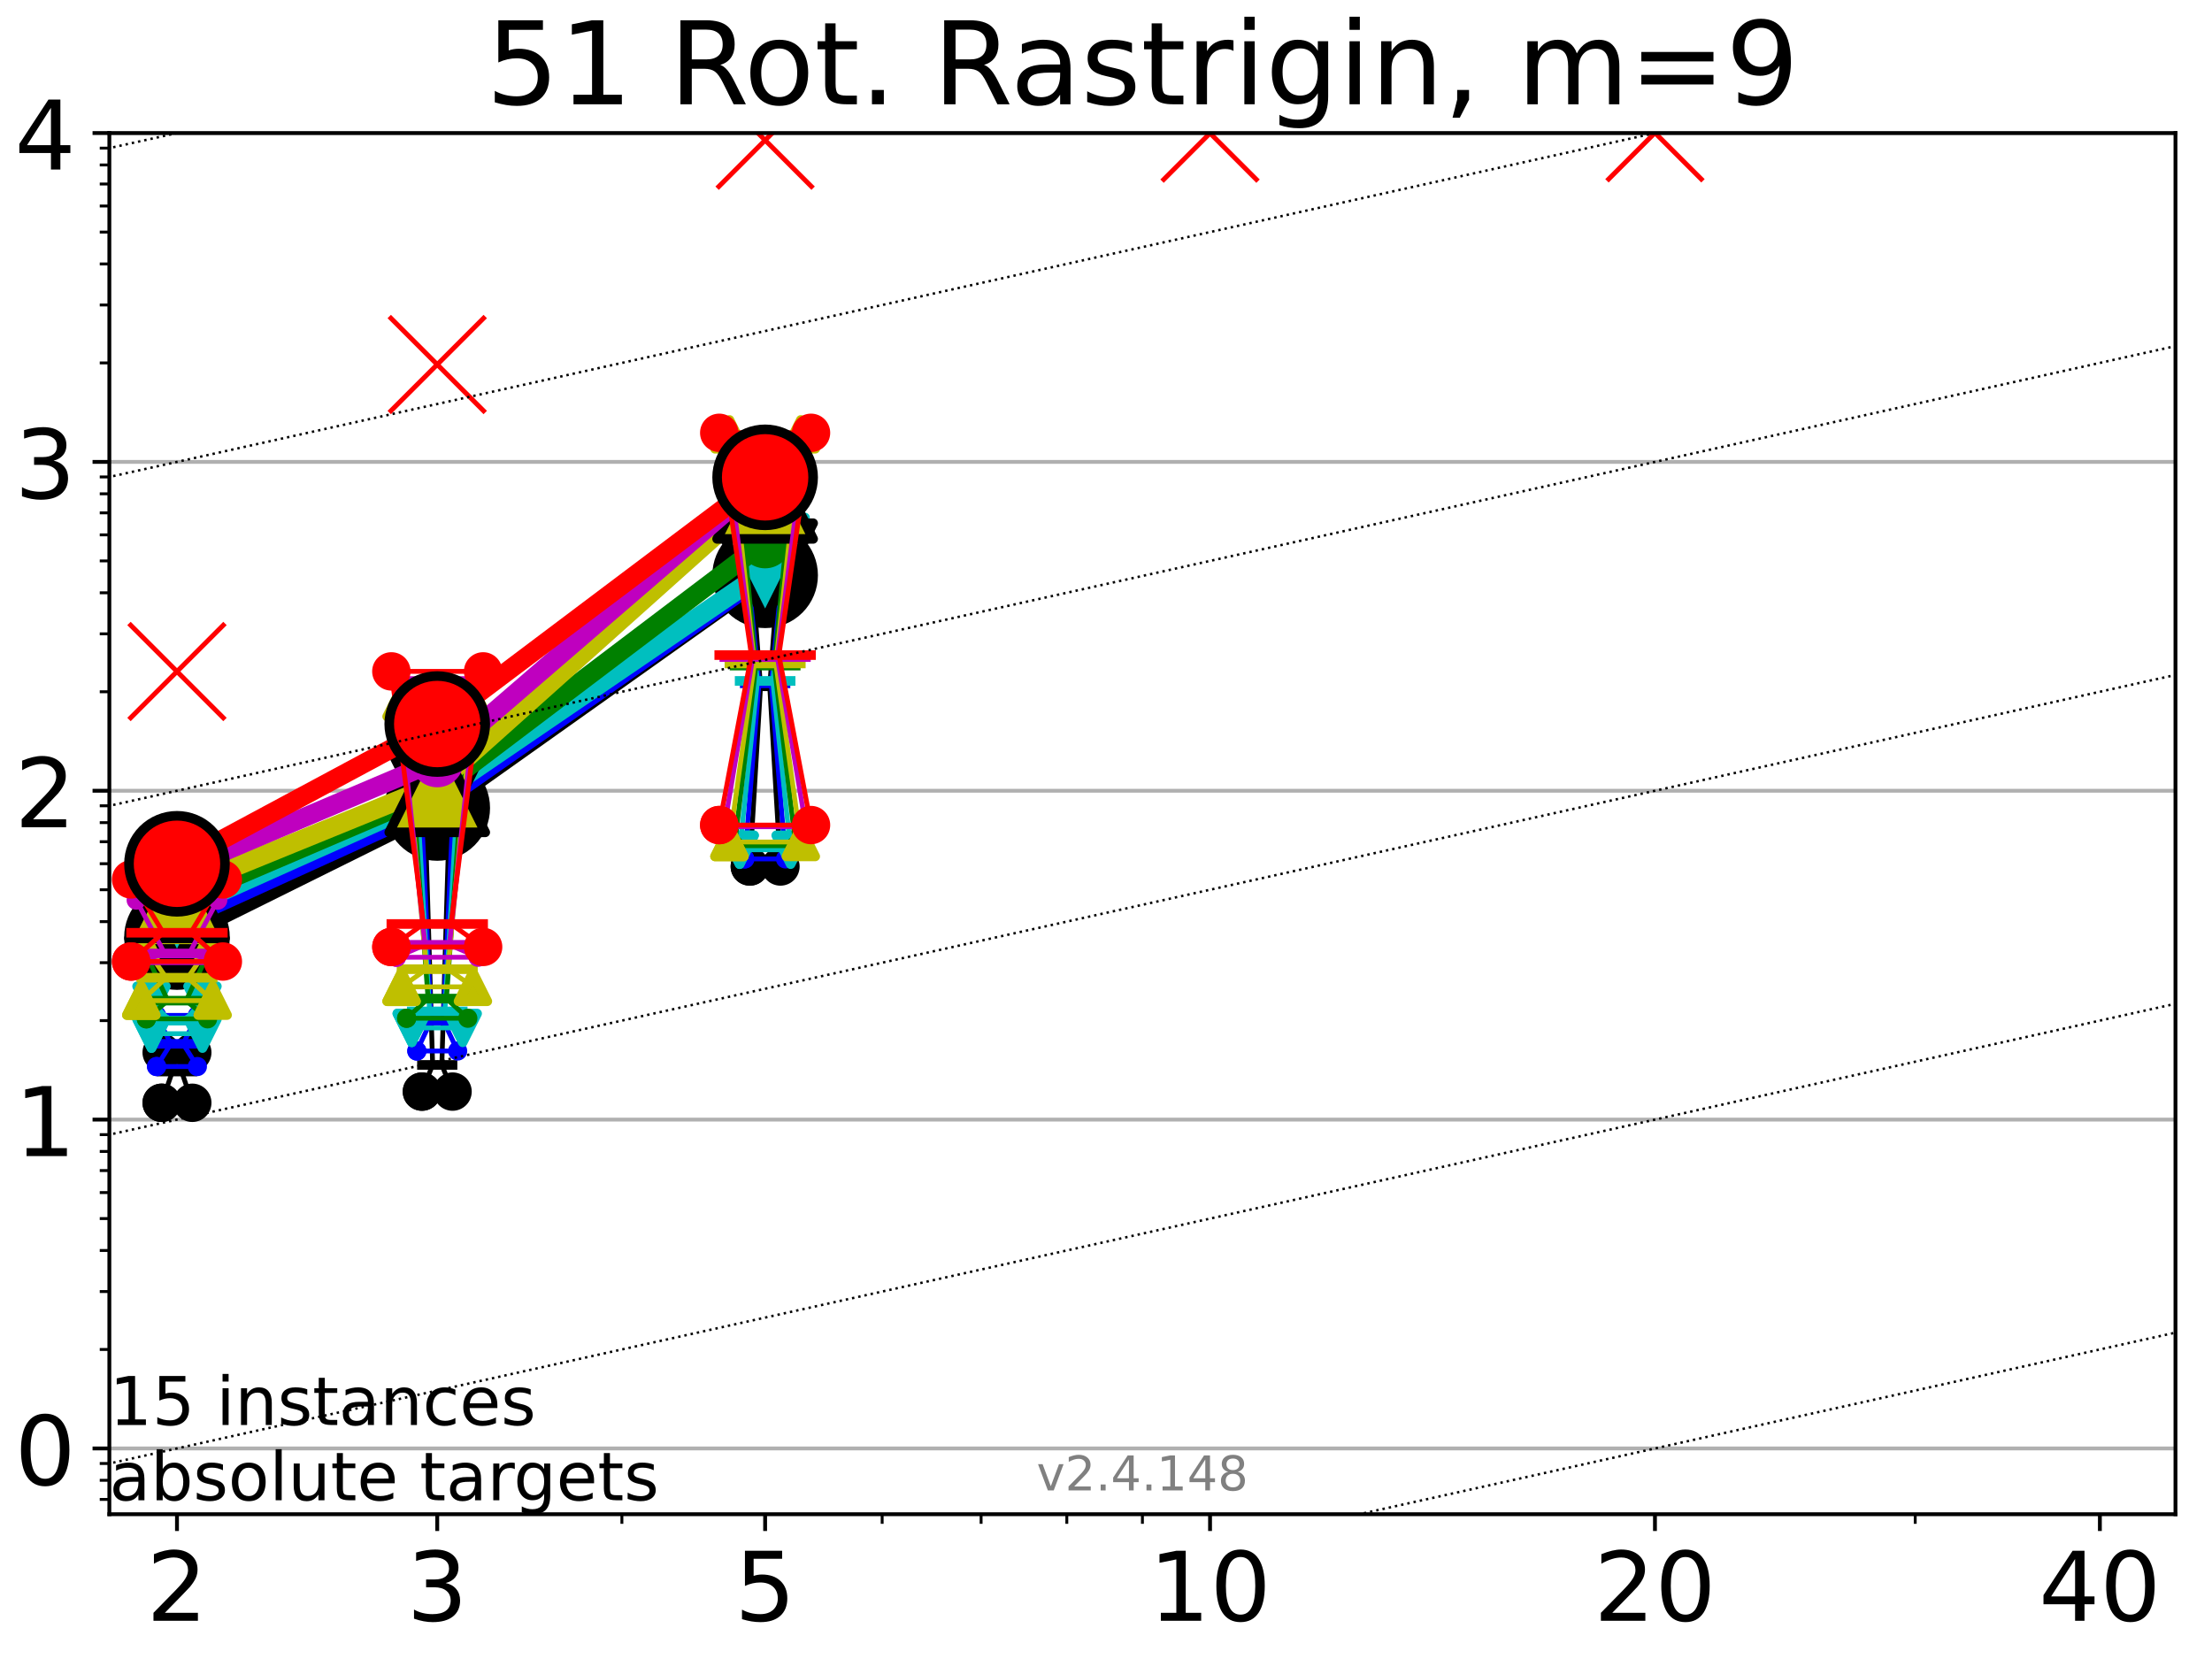 <?xml version="1.0" encoding="utf-8" standalone="no"?>
<!DOCTYPE svg PUBLIC "-//W3C//DTD SVG 1.1//EN"
  "http://www.w3.org/Graphics/SVG/1.1/DTD/svg11.dtd">
<!-- Created with matplotlib (https://matplotlib.org/) -->
<svg height="345.6pt" version="1.1" viewBox="0 0 460.8 345.6" width="460.8pt" xmlns="http://www.w3.org/2000/svg" xmlns:xlink="http://www.w3.org/1999/xlink">
 <defs>
  <style type="text/css">*{stroke-linecap:butt;stroke-linejoin:round;}</style>
 </defs>
 <g id="figure_1">
  <g id="patch_1">
   <path d="M 0 345.6 
L 460.8 345.6 
L 460.8 0 
L 0 0 
z
" style="fill:#ffffff;"/>
  </g>
  <g id="axes_1">
   <g id="patch_2">
    <path d="M 22.78 315.44 
L 453.192 315.44 
L 453.192 27.72 
L 22.78 27.72 
z
" style="fill:#ffffff;"/>
   </g>
   <g id="matplotlib.axis_1">
    <g id="xtick_1">
     <g id="line2d_1">
      <defs>
       <path d="M 0 0 
L 0 3.5 
" id="m872643efe3" style="stroke:#000000;stroke-width:0.8;"/>
      </defs>
      <g>
       <use style="stroke:#000000;stroke-width:0.8;" x="36.868" xlink:href="#m872643efe3" y="315.44"/>
      </g>
     </g>
     <g id="text_1">
      <!-- 2 -->
      <g transform="translate(30.506 337.637)scale(0.2 -0.2)">
       <defs>
        <path d="M 19.188 8.297 
L 53.609 8.297 
L 53.609 0 
L 7.328 0 
L 7.328 8.297 
Q 12.938 14.109 22.625 23.891 
Q 32.328 33.688 34.812 36.531 
Q 39.547 41.844 41.422 45.531 
Q 43.312 49.219 43.312 52.781 
Q 43.312 58.594 39.234 62.25 
Q 35.156 65.922 28.609 65.922 
Q 23.969 65.922 18.812 64.312 
Q 13.672 62.703 7.812 59.422 
L 7.812 69.391 
Q 13.766 71.781 18.938 73 
Q 24.125 74.219 28.422 74.219 
Q 39.75 74.219 46.484 68.547 
Q 53.219 62.891 53.219 53.422 
Q 53.219 48.922 51.531 44.891 
Q 49.859 40.875 45.406 35.406 
Q 44.188 33.984 37.641 27.219 
Q 31.109 20.453 19.188 8.297 
z
" id="DejaVuSans-50"/>
       </defs>
       <use xlink:href="#DejaVuSans-50"/>
      </g>
     </g>
    </g>
    <g id="xtick_2">
     <g id="line2d_2">
      <g>
       <use style="stroke:#000000;stroke-width:0.8;" x="91.085" xlink:href="#m872643efe3" y="315.44"/>
      </g>
     </g>
     <g id="text_2">
      <!-- 3 -->
      <g transform="translate(84.723 337.637)scale(0.2 -0.2)">
       <defs>
        <path d="M 40.578 39.312 
Q 47.656 37.797 51.625 33 
Q 55.609 28.219 55.609 21.188 
Q 55.609 10.406 48.188 4.484 
Q 40.766 -1.422 27.094 -1.422 
Q 22.516 -1.422 17.656 -0.516 
Q 12.797 0.391 7.625 2.203 
L 7.625 11.719 
Q 11.719 9.328 16.594 8.109 
Q 21.484 6.891 26.812 6.891 
Q 36.078 6.891 40.938 10.547 
Q 45.797 14.203 45.797 21.188 
Q 45.797 27.641 41.281 31.266 
Q 36.766 34.906 28.719 34.906 
L 20.219 34.906 
L 20.219 43.016 
L 29.109 43.016 
Q 36.375 43.016 40.234 45.922 
Q 44.094 48.828 44.094 54.297 
Q 44.094 59.906 40.109 62.906 
Q 36.141 65.922 28.719 65.922 
Q 24.656 65.922 20.016 65.031 
Q 15.375 64.156 9.812 62.312 
L 9.812 71.094 
Q 15.438 72.656 20.344 73.438 
Q 25.25 74.219 29.594 74.219 
Q 40.828 74.219 47.359 69.109 
Q 53.906 64.016 53.906 55.328 
Q 53.906 49.266 50.438 45.094 
Q 46.969 40.922 40.578 39.312 
z
" id="DejaVuSans-51"/>
       </defs>
       <use xlink:href="#DejaVuSans-51"/>
      </g>
     </g>
    </g>
    <g id="xtick_3">
     <g id="line2d_3">
      <g>
       <use style="stroke:#000000;stroke-width:0.8;" x="159.39" xlink:href="#m872643efe3" y="315.44"/>
      </g>
     </g>
     <g id="text_3">
      <!-- 5 -->
      <g transform="translate(153.028 337.637)scale(0.2 -0.2)">
       <defs>
        <path d="M 10.797 72.906 
L 49.516 72.906 
L 49.516 64.594 
L 19.828 64.594 
L 19.828 46.734 
Q 21.969 47.469 24.109 47.828 
Q 26.266 48.188 28.422 48.188 
Q 40.625 48.188 47.75 41.5 
Q 54.891 34.812 54.891 23.391 
Q 54.891 11.625 47.562 5.094 
Q 40.234 -1.422 26.906 -1.422 
Q 22.312 -1.422 17.547 -0.641 
Q 12.797 0.141 7.719 1.703 
L 7.719 11.625 
Q 12.109 9.234 16.797 8.062 
Q 21.484 6.891 26.703 6.891 
Q 35.156 6.891 40.078 11.328 
Q 45.016 15.766 45.016 23.391 
Q 45.016 31 40.078 35.438 
Q 35.156 39.891 26.703 39.891 
Q 22.75 39.891 18.812 39.016 
Q 14.891 38.141 10.797 36.281 
z
" id="DejaVuSans-53"/>
       </defs>
       <use xlink:href="#DejaVuSans-53"/>
      </g>
     </g>
    </g>
    <g id="xtick_4">
     <g id="line2d_4">
      <g>
       <use style="stroke:#000000;stroke-width:0.8;" x="252.074" xlink:href="#m872643efe3" y="315.44"/>
      </g>
     </g>
     <g id="text_4">
      <!-- 10 -->
      <g transform="translate(239.349 337.637)scale(0.2 -0.2)">
       <defs>
        <path d="M 12.406 8.297 
L 28.516 8.297 
L 28.516 63.922 
L 10.984 60.406 
L 10.984 69.391 
L 28.422 72.906 
L 38.281 72.906 
L 38.281 8.297 
L 54.391 8.297 
L 54.391 0 
L 12.406 0 
z
" id="DejaVuSans-49"/>
        <path d="M 31.781 66.406 
Q 24.172 66.406 20.328 58.906 
Q 16.5 51.422 16.5 36.375 
Q 16.5 21.391 20.328 13.891 
Q 24.172 6.391 31.781 6.391 
Q 39.453 6.391 43.281 13.891 
Q 47.125 21.391 47.125 36.375 
Q 47.125 51.422 43.281 58.906 
Q 39.453 66.406 31.781 66.406 
z
M 31.781 74.219 
Q 44.047 74.219 50.516 64.516 
Q 56.984 54.828 56.984 36.375 
Q 56.984 17.969 50.516 8.266 
Q 44.047 -1.422 31.781 -1.422 
Q 19.531 -1.422 13.062 8.266 
Q 6.594 17.969 6.594 36.375 
Q 6.594 54.828 13.062 64.516 
Q 19.531 74.219 31.781 74.219 
z
" id="DejaVuSans-48"/>
       </defs>
       <use xlink:href="#DejaVuSans-49"/>
       <use x="63.623" xlink:href="#DejaVuSans-48"/>
      </g>
     </g>
    </g>
    <g id="xtick_5">
     <g id="line2d_5">
      <g>
       <use style="stroke:#000000;stroke-width:0.8;" x="344.758" xlink:href="#m872643efe3" y="315.44"/>
      </g>
     </g>
     <g id="text_5">
      <!-- 20 -->
      <g transform="translate(332.033 337.637)scale(0.2 -0.2)">
       <use xlink:href="#DejaVuSans-50"/>
       <use x="63.623" xlink:href="#DejaVuSans-48"/>
      </g>
     </g>
    </g>
    <g id="xtick_6">
     <g id="line2d_6">
      <g>
       <use style="stroke:#000000;stroke-width:0.8;" x="437.443" xlink:href="#m872643efe3" y="315.44"/>
      </g>
     </g>
     <g id="text_6">
      <!-- 40 -->
      <g transform="translate(424.718 337.637)scale(0.2 -0.2)">
       <defs>
        <path d="M 37.797 64.312 
L 12.891 25.391 
L 37.797 25.391 
z
M 35.203 72.906 
L 47.609 72.906 
L 47.609 25.391 
L 58.016 25.391 
L 58.016 17.188 
L 47.609 17.188 
L 47.609 0 
L 37.797 0 
L 37.797 17.188 
L 4.891 17.188 
L 4.891 26.703 
z
" id="DejaVuSans-52"/>
       </defs>
       <use xlink:href="#DejaVuSans-52"/>
       <use x="63.623" xlink:href="#DejaVuSans-48"/>
      </g>
     </g>
    </g>
    <g id="xtick_7">
     <g id="line2d_7">
      <defs>
       <path d="M 0 0 
L 0 2 
" id="m9b87204b82" style="stroke:#000000;stroke-width:0.6;"/>
      </defs>
      <g>
       <use style="stroke:#000000;stroke-width:0.6;" x="129.552" xlink:href="#m9b87204b82" y="315.44"/>
      </g>
     </g>
    </g>
    <g id="xtick_8">
     <g id="line2d_8">
      <g>
       <use style="stroke:#000000;stroke-width:0.6;" x="183.769" xlink:href="#m9b87204b82" y="315.44"/>
      </g>
     </g>
    </g>
    <g id="xtick_9">
     <g id="line2d_9">
      <g>
       <use style="stroke:#000000;stroke-width:0.6;" x="204.381" xlink:href="#m9b87204b82" y="315.44"/>
      </g>
     </g>
    </g>
    <g id="xtick_10">
     <g id="line2d_10">
      <g>
       <use style="stroke:#000000;stroke-width:0.6;" x="222.237" xlink:href="#m9b87204b82" y="315.44"/>
      </g>
     </g>
    </g>
    <g id="xtick_11">
     <g id="line2d_11">
      <g>
       <use style="stroke:#000000;stroke-width:0.6;" x="237.986" xlink:href="#m9b87204b82" y="315.44"/>
      </g>
     </g>
    </g>
    <g id="xtick_12">
     <g id="line2d_12">
      <g>
       <use style="stroke:#000000;stroke-width:0.6;" x="398.975" xlink:href="#m9b87204b82" y="315.44"/>
      </g>
     </g>
    </g>
   </g>
   <g id="matplotlib.axis_2">
    <g id="ytick_1">
     <g id="line2d_13">
      <path clip-path="url(#pdc1f81ade6)" d="M 22.78 301.739 
L 453.192 301.739 
" style="fill:none;stroke:#b0b0b0;stroke-linecap:square;stroke-width:0.8;"/>
     </g>
     <g id="line2d_14">
      <defs>
       <path d="M 0 0 
L -3.5 0 
" id="m7a80b8a0e5" style="stroke:#000000;stroke-width:0.8;"/>
      </defs>
      <g>
       <use style="stroke:#000000;stroke-width:0.8;" x="22.78" xlink:href="#m7a80b8a0e5" y="301.739"/>
      </g>
     </g>
     <g id="text_7">
      <!-- 0 -->
      <g transform="translate(3.055 309.337)scale(0.2 -0.2)">
       <use xlink:href="#DejaVuSans-48"/>
      </g>
     </g>
    </g>
    <g id="ytick_2">
     <g id="line2d_15">
      <path clip-path="url(#pdc1f81ade6)" d="M 22.78 233.234 
L 453.192 233.234 
" style="fill:none;stroke:#b0b0b0;stroke-linecap:square;stroke-width:0.8;"/>
     </g>
     <g id="line2d_16">
      <g>
       <use style="stroke:#000000;stroke-width:0.8;" x="22.78" xlink:href="#m7a80b8a0e5" y="233.234"/>
      </g>
     </g>
     <g id="text_8">
      <!-- 1 -->
      <g transform="translate(3.055 240.833)scale(0.2 -0.2)">
       <use xlink:href="#DejaVuSans-49"/>
      </g>
     </g>
    </g>
    <g id="ytick_3">
     <g id="line2d_17">
      <path clip-path="url(#pdc1f81ade6)" d="M 22.78 164.73 
L 453.192 164.73 
" style="fill:none;stroke:#b0b0b0;stroke-linecap:square;stroke-width:0.8;"/>
     </g>
     <g id="line2d_18">
      <g>
       <use style="stroke:#000000;stroke-width:0.8;" x="22.78" xlink:href="#m7a80b8a0e5" y="164.73"/>
      </g>
     </g>
     <g id="text_9">
      <!-- 2 -->
      <g transform="translate(3.055 172.328)scale(0.2 -0.2)">
       <use xlink:href="#DejaVuSans-50"/>
      </g>
     </g>
    </g>
    <g id="ytick_4">
     <g id="line2d_19">
      <path clip-path="url(#pdc1f81ade6)" d="M 22.78 96.225 
L 453.192 96.225 
" style="fill:none;stroke:#b0b0b0;stroke-linecap:square;stroke-width:0.8;"/>
     </g>
     <g id="line2d_20">
      <g>
       <use style="stroke:#000000;stroke-width:0.8;" x="22.78" xlink:href="#m7a80b8a0e5" y="96.225"/>
      </g>
     </g>
     <g id="text_10">
      <!-- 3 -->
      <g transform="translate(3.055 103.823)scale(0.2 -0.2)">
       <use xlink:href="#DejaVuSans-51"/>
      </g>
     </g>
    </g>
    <g id="ytick_5">
     <g id="line2d_21">
      <path clip-path="url(#pdc1f81ade6)" d="M 22.78 27.72 
L 453.192 27.72 
" style="fill:none;stroke:#b0b0b0;stroke-linecap:square;stroke-width:0.8;"/>
     </g>
     <g id="line2d_22">
      <g>
       <use style="stroke:#000000;stroke-width:0.8;" x="22.78" xlink:href="#m7a80b8a0e5" y="27.72"/>
      </g>
     </g>
     <g id="text_11">
      <!-- 4 -->
      <g transform="translate(3.055 35.318)scale(0.2 -0.2)">
       <use xlink:href="#DejaVuSans-52"/>
      </g>
     </g>
    </g>
    <g id="ytick_6">
     <g id="line2d_23">
      <defs>
       <path d="M 0 0 
L -2 0 
" id="mc666fe6933" style="stroke:#000000;stroke-width:0.6;"/>
      </defs>
      <g>
       <use style="stroke:#000000;stroke-width:0.6;" x="22.78" xlink:href="#mc666fe6933" y="312.351"/>
      </g>
     </g>
    </g>
    <g id="ytick_7">
     <g id="line2d_24">
      <g>
       <use style="stroke:#000000;stroke-width:0.6;" x="22.78" xlink:href="#mc666fe6933" y="308.378"/>
      </g>
     </g>
    </g>
    <g id="ytick_8">
     <g id="line2d_25">
      <g>
       <use style="stroke:#000000;stroke-width:0.6;" x="22.78" xlink:href="#mc666fe6933" y="304.874"/>
      </g>
     </g>
    </g>
    <g id="ytick_9">
     <g id="line2d_26">
      <g>
       <use style="stroke:#000000;stroke-width:0.6;" x="22.78" xlink:href="#mc666fe6933" y="281.117"/>
      </g>
     </g>
    </g>
    <g id="ytick_10">
     <g id="line2d_27">
      <g>
       <use style="stroke:#000000;stroke-width:0.6;" x="22.78" xlink:href="#mc666fe6933" y="269.054"/>
      </g>
     </g>
    </g>
    <g id="ytick_11">
     <g id="line2d_28">
      <g>
       <use style="stroke:#000000;stroke-width:0.6;" x="22.78" xlink:href="#mc666fe6933" y="260.495"/>
      </g>
     </g>
    </g>
    <g id="ytick_12">
     <g id="line2d_29">
      <g>
       <use style="stroke:#000000;stroke-width:0.6;" x="22.78" xlink:href="#mc666fe6933" y="253.856"/>
      </g>
     </g>
    </g>
    <g id="ytick_13">
     <g id="line2d_30">
      <g>
       <use style="stroke:#000000;stroke-width:0.6;" x="22.78" xlink:href="#mc666fe6933" y="248.432"/>
      </g>
     </g>
    </g>
    <g id="ytick_14">
     <g id="line2d_31">
      <g>
       <use style="stroke:#000000;stroke-width:0.6;" x="22.78" xlink:href="#mc666fe6933" y="243.846"/>
      </g>
     </g>
    </g>
    <g id="ytick_15">
     <g id="line2d_32">
      <g>
       <use style="stroke:#000000;stroke-width:0.6;" x="22.78" xlink:href="#mc666fe6933" y="239.873"/>
      </g>
     </g>
    </g>
    <g id="ytick_16">
     <g id="line2d_33">
      <g>
       <use style="stroke:#000000;stroke-width:0.6;" x="22.78" xlink:href="#mc666fe6933" y="236.369"/>
      </g>
     </g>
    </g>
    <g id="ytick_17">
     <g id="line2d_34">
      <g>
       <use style="stroke:#000000;stroke-width:0.6;" x="22.78" xlink:href="#mc666fe6933" y="212.612"/>
      </g>
     </g>
    </g>
    <g id="ytick_18">
     <g id="line2d_35">
      <g>
       <use style="stroke:#000000;stroke-width:0.6;" x="22.78" xlink:href="#mc666fe6933" y="200.549"/>
      </g>
     </g>
    </g>
    <g id="ytick_19">
     <g id="line2d_36">
      <g>
       <use style="stroke:#000000;stroke-width:0.6;" x="22.78" xlink:href="#mc666fe6933" y="191.99"/>
      </g>
     </g>
    </g>
    <g id="ytick_20">
     <g id="line2d_37">
      <g>
       <use style="stroke:#000000;stroke-width:0.6;" x="22.78" xlink:href="#mc666fe6933" y="185.352"/>
      </g>
     </g>
    </g>
    <g id="ytick_21">
     <g id="line2d_38">
      <g>
       <use style="stroke:#000000;stroke-width:0.6;" x="22.78" xlink:href="#mc666fe6933" y="179.927"/>
      </g>
     </g>
    </g>
    <g id="ytick_22">
     <g id="line2d_39">
      <g>
       <use style="stroke:#000000;stroke-width:0.6;" x="22.78" xlink:href="#mc666fe6933" y="175.341"/>
      </g>
     </g>
    </g>
    <g id="ytick_23">
     <g id="line2d_40">
      <g>
       <use style="stroke:#000000;stroke-width:0.6;" x="22.78" xlink:href="#mc666fe6933" y="171.368"/>
      </g>
     </g>
    </g>
    <g id="ytick_24">
     <g id="line2d_41">
      <g>
       <use style="stroke:#000000;stroke-width:0.6;" x="22.78" xlink:href="#mc666fe6933" y="167.864"/>
      </g>
     </g>
    </g>
    <g id="ytick_25">
     <g id="line2d_42">
      <g>
       <use style="stroke:#000000;stroke-width:0.6;" x="22.78" xlink:href="#mc666fe6933" y="144.108"/>
      </g>
     </g>
    </g>
    <g id="ytick_26">
     <g id="line2d_43">
      <g>
       <use style="stroke:#000000;stroke-width:0.6;" x="22.78" xlink:href="#mc666fe6933" y="132.044"/>
      </g>
     </g>
    </g>
    <g id="ytick_27">
     <g id="line2d_44">
      <g>
       <use style="stroke:#000000;stroke-width:0.6;" x="22.78" xlink:href="#mc666fe6933" y="123.486"/>
      </g>
     </g>
    </g>
    <g id="ytick_28">
     <g id="line2d_45">
      <g>
       <use style="stroke:#000000;stroke-width:0.6;" x="22.78" xlink:href="#mc666fe6933" y="116.847"/>
      </g>
     </g>
    </g>
    <g id="ytick_29">
     <g id="line2d_46">
      <g>
       <use style="stroke:#000000;stroke-width:0.6;" x="22.78" xlink:href="#mc666fe6933" y="111.422"/>
      </g>
     </g>
    </g>
    <g id="ytick_30">
     <g id="line2d_47">
      <g>
       <use style="stroke:#000000;stroke-width:0.6;" x="22.78" xlink:href="#mc666fe6933" y="106.836"/>
      </g>
     </g>
    </g>
    <g id="ytick_31">
     <g id="line2d_48">
      <g>
       <use style="stroke:#000000;stroke-width:0.6;" x="22.78" xlink:href="#mc666fe6933" y="102.864"/>
      </g>
     </g>
    </g>
    <g id="ytick_32">
     <g id="line2d_49">
      <g>
       <use style="stroke:#000000;stroke-width:0.6;" x="22.78" xlink:href="#mc666fe6933" y="99.359"/>
      </g>
     </g>
    </g>
    <g id="ytick_33">
     <g id="line2d_50">
      <g>
       <use style="stroke:#000000;stroke-width:0.6;" x="22.78" xlink:href="#mc666fe6933" y="75.603"/>
      </g>
     </g>
    </g>
    <g id="ytick_34">
     <g id="line2d_51">
      <g>
       <use style="stroke:#000000;stroke-width:0.6;" x="22.78" xlink:href="#mc666fe6933" y="63.54"/>
      </g>
     </g>
    </g>
    <g id="ytick_35">
     <g id="line2d_52">
      <g>
       <use style="stroke:#000000;stroke-width:0.6;" x="22.78" xlink:href="#mc666fe6933" y="54.981"/>
      </g>
     </g>
    </g>
    <g id="ytick_36">
     <g id="line2d_53">
      <g>
       <use style="stroke:#000000;stroke-width:0.6;" x="22.78" xlink:href="#mc666fe6933" y="48.342"/>
      </g>
     </g>
    </g>
    <g id="ytick_37">
     <g id="line2d_54">
      <g>
       <use style="stroke:#000000;stroke-width:0.6;" x="22.78" xlink:href="#mc666fe6933" y="42.918"/>
      </g>
     </g>
    </g>
    <g id="ytick_38">
     <g id="line2d_55">
      <g>
       <use style="stroke:#000000;stroke-width:0.6;" x="22.78" xlink:href="#mc666fe6933" y="38.332"/>
      </g>
     </g>
    </g>
    <g id="ytick_39">
     <g id="line2d_56">
      <g>
       <use style="stroke:#000000;stroke-width:0.6;" x="22.78" xlink:href="#mc666fe6933" y="34.359"/>
      </g>
     </g>
    </g>
    <g id="ytick_40">
     <g id="line2d_57">
      <g>
       <use style="stroke:#000000;stroke-width:0.6;" x="22.78" xlink:href="#mc666fe6933" y="30.855"/>
      </g>
     </g>
    </g>
   </g>
   <g id="line2d_58">
    <path clip-path="url(#pdc1f81ade6)" d="M 33.682 229.73 
L 35.912 223.224 
L 33.682 219.251 
L 40.054 219.251 
L 37.824 223.224 
L 40.054 229.73 
L 33.682 229.73 
" style="fill:none;stroke:#000000;stroke-linecap:square;"/>
   </g>
   <g id="line2d_59">
    <path clip-path="url(#pdc1f81ade6)" d="M 33.682 229.73 
L 40.054 229.73 
L 40.054 219.251 
L 33.682 219.251 
L 33.682 229.73 
" style="fill:none;"/>
    <defs>
     <path d="M 0 3 
C 0.796 3 1.559 2.684 2.121 2.121 
C 2.684 1.559 3 0.796 3 0 
C 3 -0.796 2.684 -1.559 2.121 -2.121 
C 1.559 -2.684 0.796 -3 0 -3 
C -0.796 -3 -1.559 -2.684 -2.121 -2.121 
C -2.684 -1.559 -3 -0.796 -3 0 
C -3 0.796 -2.684 1.559 -2.121 2.121 
C -1.559 2.684 -0.796 3 0 3 
z
" id="m85ccced65e" style="stroke:#000000;stroke-width:2;"/>
    </defs>
    <g clip-path="url(#pdc1f81ade6)">
     <use style="stroke:#000000;stroke-width:2;" x="33.682" xlink:href="#m85ccced65e" y="229.73"/>
     <use style="stroke:#000000;stroke-width:2;" x="40.054" xlink:href="#m85ccced65e" y="229.73"/>
     <use style="stroke:#000000;stroke-width:2;" x="40.054" xlink:href="#m85ccced65e" y="219.251"/>
     <use style="stroke:#000000;stroke-width:2;" x="33.682" xlink:href="#m85ccced65e" y="219.251"/>
     <use style="stroke:#000000;stroke-width:2;" x="33.682" xlink:href="#m85ccced65e" y="229.73"/>
    </g>
   </g>
   <g id="line2d_60">
    <path clip-path="url(#pdc1f81ade6)" d="M 33.682 223.224 
L 40.054 223.224 
" style="fill:none;stroke:#000000;stroke-linecap:square;stroke-width:2;"/>
   </g>
   <g id="line2d_61">
    <path clip-path="url(#pdc1f81ade6)" d="M 87.899 227.4 
L 90.129 221.84 
L 87.899 148.222 
L 94.271 148.222 
L 92.041 221.84 
L 94.271 227.4 
L 87.899 227.4 
" style="fill:none;stroke:#000000;stroke-linecap:square;"/>
   </g>
   <g id="line2d_62">
    <path clip-path="url(#pdc1f81ade6)" d="M 87.899 227.4 
L 94.271 227.4 
L 94.271 148.222 
L 87.899 148.222 
L 87.899 227.4 
" style="fill:none;"/>
    <g clip-path="url(#pdc1f81ade6)">
     <use style="stroke:#000000;stroke-width:2;" x="87.899" xlink:href="#m85ccced65e" y="227.4"/>
     <use style="stroke:#000000;stroke-width:2;" x="94.271" xlink:href="#m85ccced65e" y="227.4"/>
     <use style="stroke:#000000;stroke-width:2;" x="94.271" xlink:href="#m85ccced65e" y="148.222"/>
     <use style="stroke:#000000;stroke-width:2;" x="87.899" xlink:href="#m85ccced65e" y="148.222"/>
     <use style="stroke:#000000;stroke-width:2;" x="87.899" xlink:href="#m85ccced65e" y="227.4"/>
    </g>
   </g>
   <g id="line2d_63">
    <path clip-path="url(#pdc1f81ade6)" d="M 87.899 221.84 
L 94.271 221.84 
" style="fill:none;stroke:#000000;stroke-linecap:square;stroke-width:2;"/>
   </g>
   <g id="line2d_64">
    <path clip-path="url(#pdc1f81ade6)" d="M 156.204 180.503 
L 158.434 142.969 
L 156.204 113.64 
L 162.576 113.64 
L 160.346 142.969 
L 162.576 180.503 
L 156.204 180.503 
" style="fill:none;stroke:#000000;stroke-linecap:square;"/>
   </g>
   <g id="line2d_65">
    <path clip-path="url(#pdc1f81ade6)" d="M 156.204 180.503 
L 162.576 180.503 
L 162.576 113.64 
L 156.204 113.64 
L 156.204 180.503 
" style="fill:none;"/>
    <g clip-path="url(#pdc1f81ade6)">
     <use style="stroke:#000000;stroke-width:2;" x="156.204" xlink:href="#m85ccced65e" y="180.503"/>
     <use style="stroke:#000000;stroke-width:2;" x="162.576" xlink:href="#m85ccced65e" y="180.503"/>
     <use style="stroke:#000000;stroke-width:2;" x="162.576" xlink:href="#m85ccced65e" y="113.64"/>
     <use style="stroke:#000000;stroke-width:2;" x="156.204" xlink:href="#m85ccced65e" y="113.64"/>
     <use style="stroke:#000000;stroke-width:2;" x="156.204" xlink:href="#m85ccced65e" y="180.503"/>
    </g>
   </g>
   <g id="line2d_66">
    <path clip-path="url(#pdc1f81ade6)" d="M 156.204 142.969 
L 162.576 142.969 
" style="fill:none;stroke:#000000;stroke-linecap:square;stroke-width:2;"/>
   </g>
   <g id="line2d_67">
    <path clip-path="url(#pdc1f81ade6)" d="M 36.868 195.208 
L 91.085 168.316 
" style="fill:none;stroke:#000000;stroke-linecap:square;stroke-width:4;"/>
   </g>
   <g id="line2d_68">
    <path clip-path="url(#pdc1f81ade6)" d="M 91.085 168.316 
L 159.39 119.843 
" style="fill:none;stroke:#000000;stroke-linecap:square;stroke-width:4;"/>
   </g>
   <g id="line2d_69">
    <path clip-path="url(#pdc1f81ade6)" d="M 36.868 195.208 
L 91.085 168.316 
L 159.39 119.843 
" style="fill:none;"/>
    <defs>
     <path d="M 0 10 
C 2.652 10 5.196 8.946 7.071 7.071 
C 8.946 5.196 10 2.652 10 0 
C 10 -2.652 8.946 -5.196 7.071 -7.071 
C 5.196 -8.946 2.652 -10 0 -10 
C -2.652 -10 -5.196 -8.946 -7.071 -7.071 
C -8.946 -5.196 -10 -2.652 -10 0 
C -10 2.652 -8.946 5.196 -7.071 7.071 
C -5.196 8.946 -2.652 10 0 10 
z
" id="m2ff05274cc" style="stroke:#000000;stroke-width:2;"/>
    </defs>
    <g clip-path="url(#pdc1f81ade6)">
     <use style="stroke:#000000;stroke-width:2;" x="36.868" xlink:href="#m2ff05274cc" y="195.208"/>
     <use style="stroke:#000000;stroke-width:2;" x="91.085" xlink:href="#m2ff05274cc" y="168.316"/>
     <use style="stroke:#000000;stroke-width:2;" x="159.39" xlink:href="#m2ff05274cc" y="119.843"/>
    </g>
   </g>
   <g id="line2d_70">
    <path clip-path="url(#pdc1f81ade6)" d="M 32.62 222.18 
L 35.594 217.447 
L 32.62 211.517 
L 41.116 211.517 
L 38.143 217.447 
L 41.116 222.18 
L 32.62 222.18 
" style="fill:none;stroke:#0000ff;stroke-linecap:square;"/>
   </g>
   <g id="line2d_71">
    <path clip-path="url(#pdc1f81ade6)" d="M 32.62 222.18 
L 41.116 222.18 
L 41.116 211.517 
L 32.62 211.517 
L 32.62 222.18 
" style="fill:none;"/>
    <defs>
     <path d="M 0 1.5 
C 0.398 1.5 0.779 1.342 1.061 1.061 
C 1.342 0.779 1.5 0.398 1.5 0 
C 1.5 -0.398 1.342 -0.779 1.061 -1.061 
C 0.779 -1.342 0.398 -1.5 0 -1.5 
C -0.398 -1.5 -0.779 -1.342 -1.061 -1.061 
C -1.342 -0.779 -1.5 -0.398 -1.5 0 
C -1.5 0.398 -1.342 0.779 -1.061 1.061 
C -0.779 1.342 -0.398 1.5 0 1.5 
z
" id="m25bde116d4" style="stroke:#0000ff;"/>
    </defs>
    <g clip-path="url(#pdc1f81ade6)">
     <use style="fill:#0000ff;stroke:#0000ff;" x="32.62" xlink:href="#m25bde116d4" y="222.18"/>
     <use style="fill:#0000ff;stroke:#0000ff;" x="41.116" xlink:href="#m25bde116d4" y="222.18"/>
     <use style="fill:#0000ff;stroke:#0000ff;" x="41.116" xlink:href="#m25bde116d4" y="211.517"/>
     <use style="fill:#0000ff;stroke:#0000ff;" x="32.62" xlink:href="#m25bde116d4" y="211.517"/>
     <use style="fill:#0000ff;stroke:#0000ff;" x="32.62" xlink:href="#m25bde116d4" y="222.18"/>
    </g>
   </g>
   <g id="line2d_72">
    <path clip-path="url(#pdc1f81ade6)" d="M 32.62 217.447 
L 41.116 217.447 
" style="fill:none;stroke:#0000ff;stroke-linecap:square;stroke-width:2;"/>
   </g>
   <g id="line2d_73">
    <path clip-path="url(#pdc1f81ade6)" d="M 86.837 218.943 
L 89.811 212.612 
L 86.837 148.137 
L 95.333 148.137 
L 92.359 212.612 
L 95.333 218.943 
L 86.837 218.943 
" style="fill:none;stroke:#0000ff;stroke-linecap:square;"/>
   </g>
   <g id="line2d_74">
    <path clip-path="url(#pdc1f81ade6)" d="M 86.837 218.943 
L 95.333 218.943 
L 95.333 148.137 
L 86.837 148.137 
L 86.837 218.943 
" style="fill:none;"/>
    <g clip-path="url(#pdc1f81ade6)">
     <use style="fill:#0000ff;stroke:#0000ff;" x="86.837" xlink:href="#m25bde116d4" y="218.943"/>
     <use style="fill:#0000ff;stroke:#0000ff;" x="95.333" xlink:href="#m25bde116d4" y="218.943"/>
     <use style="fill:#0000ff;stroke:#0000ff;" x="95.333" xlink:href="#m25bde116d4" y="148.137"/>
     <use style="fill:#0000ff;stroke:#0000ff;" x="86.837" xlink:href="#m25bde116d4" y="148.137"/>
     <use style="fill:#0000ff;stroke:#0000ff;" x="86.837" xlink:href="#m25bde116d4" y="218.943"/>
    </g>
   </g>
   <g id="line2d_75">
    <path clip-path="url(#pdc1f81ade6)" d="M 86.837 212.612 
L 95.333 212.612 
" style="fill:none;stroke:#0000ff;stroke-linecap:square;stroke-width:2;"/>
   </g>
   <g id="line2d_76">
    <path clip-path="url(#pdc1f81ade6)" d="M 155.142 178.928 
L 158.116 142.346 
L 155.142 113.111 
L 163.638 113.111 
L 160.665 142.346 
L 163.638 178.928 
L 155.142 178.928 
" style="fill:none;stroke:#0000ff;stroke-linecap:square;"/>
   </g>
   <g id="line2d_77">
    <path clip-path="url(#pdc1f81ade6)" d="M 155.142 178.928 
L 163.638 178.928 
L 163.638 113.111 
L 155.142 113.111 
L 155.142 178.928 
" style="fill:none;"/>
    <g clip-path="url(#pdc1f81ade6)">
     <use style="fill:#0000ff;stroke:#0000ff;" x="155.142" xlink:href="#m25bde116d4" y="178.928"/>
     <use style="fill:#0000ff;stroke:#0000ff;" x="163.638" xlink:href="#m25bde116d4" y="178.928"/>
     <use style="fill:#0000ff;stroke:#0000ff;" x="163.638" xlink:href="#m25bde116d4" y="113.111"/>
     <use style="fill:#0000ff;stroke:#0000ff;" x="155.142" xlink:href="#m25bde116d4" y="113.111"/>
     <use style="fill:#0000ff;stroke:#0000ff;" x="155.142" xlink:href="#m25bde116d4" y="178.928"/>
    </g>
   </g>
   <g id="line2d_78">
    <path clip-path="url(#pdc1f81ade6)" d="M 155.142 142.346 
L 163.638 142.346 
" style="fill:none;stroke:#0000ff;stroke-linecap:square;stroke-width:2;"/>
   </g>
   <g id="line2d_79">
    <path clip-path="url(#pdc1f81ade6)" d="M 36.868 191.966 
L 91.085 167.347 
" style="fill:none;stroke:#0000ff;stroke-linecap:square;stroke-width:4;"/>
   </g>
   <g id="line2d_80">
    <path clip-path="url(#pdc1f81ade6)" d="M 91.085 167.347 
L 159.39 119.557 
" style="fill:none;stroke:#0000ff;stroke-linecap:square;stroke-width:4;"/>
   </g>
   <g id="line2d_81">
    <path clip-path="url(#pdc1f81ade6)" d="M 36.868 191.966 
L 91.085 167.347 
L 159.39 119.557 
" style="fill:none;"/>
    <defs>
     <path d="M 0 5 
C 1.326 5 2.598 4.473 3.536 3.536 
C 4.473 2.598 5 1.326 5 0 
C 5 -1.326 4.473 -2.598 3.536 -3.536 
C 2.598 -4.473 1.326 -5 0 -5 
C -1.326 -5 -2.598 -4.473 -3.536 -3.536 
C -4.473 -2.598 -5 -1.326 -5 0 
C -5 1.326 -4.473 2.598 -3.536 3.536 
C -2.598 4.473 -1.326 5 0 5 
z
" id="m9ee0b88b40" style="stroke:#0000ff;"/>
    </defs>
    <g clip-path="url(#pdc1f81ade6)">
     <use style="fill:#0000ff;stroke:#0000ff;" x="36.868" xlink:href="#m9ee0b88b40" y="191.966"/>
     <use style="fill:#0000ff;stroke:#0000ff;" x="91.085" xlink:href="#m9ee0b88b40" y="167.347"/>
     <use style="fill:#0000ff;stroke:#0000ff;" x="159.39" xlink:href="#m9ee0b88b40" y="119.557"/>
    </g>
   </g>
   <g id="line2d_82">
    <path clip-path="url(#pdc1f81ade6)" d="M 31.558 215.337 
L 35.275 212.612 
L 31.558 208.454 
L 42.178 208.454 
L 38.461 212.612 
L 42.178 215.337 
L 31.558 215.337 
" style="fill:none;stroke:#00bfbf;stroke-linecap:square;"/>
   </g>
   <g id="line2d_83">
    <path clip-path="url(#pdc1f81ade6)" d="M 31.558 215.337 
L 42.178 215.337 
L 42.178 208.454 
L 31.558 208.454 
L 31.558 215.337 
" style="fill:none;"/>
    <defs>
     <path d="M -0 3 
L 3 -3 
L -3 -3 
z
" id="m27b80880ee" style="stroke:#00bfbf;stroke-linejoin:miter;stroke-width:2;"/>
    </defs>
    <g clip-path="url(#pdc1f81ade6)">
     <use style="fill:#00bfbf;stroke:#00bfbf;stroke-linejoin:miter;stroke-width:2;" x="31.558" xlink:href="#m27b80880ee" y="215.337"/>
     <use style="fill:#00bfbf;stroke:#00bfbf;stroke-linejoin:miter;stroke-width:2;" x="42.178" xlink:href="#m27b80880ee" y="215.337"/>
     <use style="fill:#00bfbf;stroke:#00bfbf;stroke-linejoin:miter;stroke-width:2;" x="42.178" xlink:href="#m27b80880ee" y="208.454"/>
     <use style="fill:#00bfbf;stroke:#00bfbf;stroke-linejoin:miter;stroke-width:2;" x="31.558" xlink:href="#m27b80880ee" y="208.454"/>
     <use style="fill:#00bfbf;stroke:#00bfbf;stroke-linejoin:miter;stroke-width:2;" x="31.558" xlink:href="#m27b80880ee" y="215.337"/>
    </g>
   </g>
   <g id="line2d_84">
    <path clip-path="url(#pdc1f81ade6)" d="M 31.558 212.612 
L 42.178 212.612 
" style="fill:none;stroke:#00bfbf;stroke-linecap:square;stroke-width:2;"/>
   </g>
   <g id="line2d_85">
    <path clip-path="url(#pdc1f81ade6)" d="M 85.775 214.138 
L 89.492 210.692 
L 85.775 147.105 
L 96.395 147.105 
L 92.678 210.692 
L 96.395 214.138 
L 85.775 214.138 
" style="fill:none;stroke:#00bfbf;stroke-linecap:square;"/>
   </g>
   <g id="line2d_86">
    <path clip-path="url(#pdc1f81ade6)" d="M 85.775 214.138 
L 96.395 214.138 
L 96.395 147.105 
L 85.775 147.105 
L 85.775 214.138 
" style="fill:none;"/>
    <g clip-path="url(#pdc1f81ade6)">
     <use style="fill:#00bfbf;stroke:#00bfbf;stroke-linejoin:miter;stroke-width:2;" x="85.775" xlink:href="#m27b80880ee" y="214.138"/>
     <use style="fill:#00bfbf;stroke:#00bfbf;stroke-linejoin:miter;stroke-width:2;" x="96.395" xlink:href="#m27b80880ee" y="214.138"/>
     <use style="fill:#00bfbf;stroke:#00bfbf;stroke-linejoin:miter;stroke-width:2;" x="96.395" xlink:href="#m27b80880ee" y="147.105"/>
     <use style="fill:#00bfbf;stroke:#00bfbf;stroke-linejoin:miter;stroke-width:2;" x="85.775" xlink:href="#m27b80880ee" y="147.105"/>
     <use style="fill:#00bfbf;stroke:#00bfbf;stroke-linejoin:miter;stroke-width:2;" x="85.775" xlink:href="#m27b80880ee" y="214.138"/>
    </g>
   </g>
   <g id="line2d_87">
    <path clip-path="url(#pdc1f81ade6)" d="M 85.775 210.692 
L 96.395 210.692 
" style="fill:none;stroke:#00bfbf;stroke-linecap:square;stroke-width:2;"/>
   </g>
   <g id="line2d_88">
    <path clip-path="url(#pdc1f81ade6)" d="M 154.08 177.024 
L 157.797 141.845 
L 154.08 110.814 
L 164.7 110.814 
L 160.983 141.845 
L 164.7 177.024 
L 154.08 177.024 
" style="fill:none;stroke:#00bfbf;stroke-linecap:square;"/>
   </g>
   <g id="line2d_89">
    <path clip-path="url(#pdc1f81ade6)" d="M 154.08 177.024 
L 164.7 177.024 
L 164.7 110.814 
L 154.08 110.814 
L 154.08 177.024 
" style="fill:none;"/>
    <g clip-path="url(#pdc1f81ade6)">
     <use style="fill:#00bfbf;stroke:#00bfbf;stroke-linejoin:miter;stroke-width:2;" x="154.08" xlink:href="#m27b80880ee" y="177.024"/>
     <use style="fill:#00bfbf;stroke:#00bfbf;stroke-linejoin:miter;stroke-width:2;" x="164.7" xlink:href="#m27b80880ee" y="177.024"/>
     <use style="fill:#00bfbf;stroke:#00bfbf;stroke-linejoin:miter;stroke-width:2;" x="164.7" xlink:href="#m27b80880ee" y="110.814"/>
     <use style="fill:#00bfbf;stroke:#00bfbf;stroke-linejoin:miter;stroke-width:2;" x="154.08" xlink:href="#m27b80880ee" y="110.814"/>
     <use style="fill:#00bfbf;stroke:#00bfbf;stroke-linejoin:miter;stroke-width:2;" x="154.08" xlink:href="#m27b80880ee" y="177.024"/>
    </g>
   </g>
   <g id="line2d_90">
    <path clip-path="url(#pdc1f81ade6)" d="M 154.08 141.845 
L 164.7 141.845 
" style="fill:none;stroke:#00bfbf;stroke-linecap:square;stroke-width:2;"/>
   </g>
   <g id="line2d_91">
    <path clip-path="url(#pdc1f81ade6)" d="M 36.868 189.862 
L 91.085 165.595 
" style="fill:none;stroke:#00bfbf;stroke-linecap:square;stroke-width:4;"/>
   </g>
   <g id="line2d_92">
    <path clip-path="url(#pdc1f81ade6)" d="M 91.085 165.595 
L 159.39 118.994 
" style="fill:none;stroke:#00bfbf;stroke-linecap:square;stroke-width:4;"/>
   </g>
   <g id="line2d_93">
    <path clip-path="url(#pdc1f81ade6)" d="M 36.868 189.862 
L 91.085 165.595 
L 159.39 118.994 
" style="fill:none;"/>
    <defs>
     <path d="M -0 10 
L 10 -10 
L -10 -10 
z
" id="mf24e555c47" style="stroke:#000000;stroke-linejoin:miter;stroke-width:2;"/>
    </defs>
    <g clip-path="url(#pdc1f81ade6)">
     <use style="fill:#00bfbf;stroke:#000000;stroke-linejoin:miter;stroke-width:2;" x="36.868" xlink:href="#mf24e555c47" y="189.862"/>
     <use style="fill:#00bfbf;stroke:#000000;stroke-linejoin:miter;stroke-width:2;" x="91.085" xlink:href="#mf24e555c47" y="165.595"/>
     <use style="fill:#00bfbf;stroke:#000000;stroke-linejoin:miter;stroke-width:2;" x="159.39" xlink:href="#mf24e555c47" y="118.994"/>
    </g>
   </g>
   <g id="line2d_94">
    <path clip-path="url(#pdc1f81ade6)" d="M 30.496 212.243 
L 34.957 208.454 
L 30.496 198.862 
L 43.24 198.862 
L 38.78 208.454 
L 43.24 212.243 
L 30.496 212.243 
" style="fill:none;stroke:#008000;stroke-linecap:square;"/>
   </g>
   <g id="line2d_95">
    <path clip-path="url(#pdc1f81ade6)" d="M 30.496 212.243 
L 43.24 212.243 
L 43.24 198.862 
L 30.496 198.862 
L 30.496 212.243 
" style="fill:none;"/>
    <defs>
     <path d="M 0 1.5 
C 0.398 1.5 0.779 1.342 1.061 1.061 
C 1.342 0.779 1.5 0.398 1.5 0 
C 1.5 -0.398 1.342 -0.779 1.061 -1.061 
C 0.779 -1.342 0.398 -1.5 0 -1.5 
C -0.398 -1.5 -0.779 -1.342 -1.061 -1.061 
C -1.342 -0.779 -1.5 -0.398 -1.5 0 
C -1.5 0.398 -1.342 0.779 -1.061 1.061 
C -0.779 1.342 -0.398 1.5 0 1.5 
z
" id="m259ac0e4bf" style="stroke:#008000;"/>
    </defs>
    <g clip-path="url(#pdc1f81ade6)">
     <use style="fill:#008000;stroke:#008000;" x="30.496" xlink:href="#m259ac0e4bf" y="212.243"/>
     <use style="fill:#008000;stroke:#008000;" x="43.24" xlink:href="#m259ac0e4bf" y="212.243"/>
     <use style="fill:#008000;stroke:#008000;" x="43.24" xlink:href="#m259ac0e4bf" y="198.862"/>
     <use style="fill:#008000;stroke:#008000;" x="30.496" xlink:href="#m259ac0e4bf" y="198.862"/>
     <use style="fill:#008000;stroke:#008000;" x="30.496" xlink:href="#m259ac0e4bf" y="212.243"/>
    </g>
   </g>
   <g id="line2d_96">
    <path clip-path="url(#pdc1f81ade6)" d="M 30.496 208.454 
L 43.24 208.454 
" style="fill:none;stroke:#008000;stroke-linecap:square;stroke-width:2;"/>
   </g>
   <g id="line2d_97">
    <path clip-path="url(#pdc1f81ade6)" d="M 84.713 212.121 
L 89.173 208.026 
L 84.713 146.941 
L 97.457 146.941 
L 92.997 208.026 
L 97.457 212.121 
L 84.713 212.121 
" style="fill:none;stroke:#008000;stroke-linecap:square;"/>
   </g>
   <g id="line2d_98">
    <path clip-path="url(#pdc1f81ade6)" d="M 84.713 212.121 
L 97.457 212.121 
L 97.457 146.941 
L 84.713 146.941 
L 84.713 212.121 
" style="fill:none;"/>
    <g clip-path="url(#pdc1f81ade6)">
     <use style="fill:#008000;stroke:#008000;" x="84.713" xlink:href="#m259ac0e4bf" y="212.121"/>
     <use style="fill:#008000;stroke:#008000;" x="97.457" xlink:href="#m259ac0e4bf" y="212.121"/>
     <use style="fill:#008000;stroke:#008000;" x="97.457" xlink:href="#m259ac0e4bf" y="146.941"/>
     <use style="fill:#008000;stroke:#008000;" x="84.713" xlink:href="#m259ac0e4bf" y="146.941"/>
     <use style="fill:#008000;stroke:#008000;" x="84.713" xlink:href="#m259ac0e4bf" y="212.121"/>
    </g>
   </g>
   <g id="line2d_99">
    <path clip-path="url(#pdc1f81ade6)" d="M 84.713 208.026 
L 97.457 208.026 
" style="fill:none;stroke:#008000;stroke-linecap:square;stroke-width:2;"/>
   </g>
   <g id="line2d_100">
    <path clip-path="url(#pdc1f81ade6)" d="M 153.018 176.182 
L 157.478 138.658 
L 153.018 91.891 
L 165.762 91.891 
L 161.302 138.658 
L 165.762 176.182 
L 153.018 176.182 
" style="fill:none;stroke:#008000;stroke-linecap:square;"/>
   </g>
   <g id="line2d_101">
    <path clip-path="url(#pdc1f81ade6)" d="M 153.018 176.182 
L 165.762 176.182 
L 165.762 91.891 
L 153.018 91.891 
L 153.018 176.182 
" style="fill:none;"/>
    <g clip-path="url(#pdc1f81ade6)">
     <use style="fill:#008000;stroke:#008000;" x="153.018" xlink:href="#m259ac0e4bf" y="176.182"/>
     <use style="fill:#008000;stroke:#008000;" x="165.762" xlink:href="#m259ac0e4bf" y="176.182"/>
     <use style="fill:#008000;stroke:#008000;" x="165.762" xlink:href="#m259ac0e4bf" y="91.891"/>
     <use style="fill:#008000;stroke:#008000;" x="153.018" xlink:href="#m259ac0e4bf" y="91.891"/>
     <use style="fill:#008000;stroke:#008000;" x="153.018" xlink:href="#m259ac0e4bf" y="176.182"/>
    </g>
   </g>
   <g id="line2d_102">
    <path clip-path="url(#pdc1f81ade6)" d="M 153.018 138.658 
L 165.762 138.658 
" style="fill:none;stroke:#008000;stroke-linecap:square;stroke-width:2;"/>
   </g>
   <g id="line2d_103">
    <path clip-path="url(#pdc1f81ade6)" d="M 36.868 187.811 
L 91.085 164.604 
" style="fill:none;stroke:#008000;stroke-linecap:square;stroke-width:4;"/>
   </g>
   <g id="line2d_104">
    <path clip-path="url(#pdc1f81ade6)" d="M 91.085 164.604 
L 159.39 112.894 
" style="fill:none;stroke:#008000;stroke-linecap:square;stroke-width:4;"/>
   </g>
   <g id="line2d_105">
    <path clip-path="url(#pdc1f81ade6)" d="M 36.868 187.811 
L 91.085 164.604 
L 159.39 112.894 
" style="fill:none;"/>
    <defs>
     <path d="M 0 5 
C 1.326 5 2.598 4.473 3.536 3.536 
C 4.473 2.598 5 1.326 5 0 
C 5 -1.326 4.473 -2.598 3.536 -3.536 
C 2.598 -4.473 1.326 -5 0 -5 
C -1.326 -5 -2.598 -4.473 -3.536 -3.536 
C -4.473 -2.598 -5 -1.326 -5 0 
C -5 1.326 -4.473 2.598 -3.536 3.536 
C -2.598 4.473 -1.326 5 0 5 
z
" id="me0906298eb" style="stroke:#008000;"/>
    </defs>
    <g clip-path="url(#pdc1f81ade6)">
     <use style="fill:#008000;stroke:#008000;" x="36.868" xlink:href="#me0906298eb" y="187.811"/>
     <use style="fill:#008000;stroke:#008000;" x="91.085" xlink:href="#me0906298eb" y="164.604"/>
     <use style="fill:#008000;stroke:#008000;" x="159.39" xlink:href="#me0906298eb" y="112.894"/>
    </g>
   </g>
   <g id="line2d_106">
    <path clip-path="url(#pdc1f81ade6)" d="M 29.434 208.454 
L 34.638 203.684 
L 29.434 196.176 
L 44.303 196.176 
L 39.099 203.684 
L 44.303 208.454 
L 29.434 208.454 
" style="fill:none;stroke:#bfbf00;stroke-linecap:square;"/>
   </g>
   <g id="line2d_107">
    <path clip-path="url(#pdc1f81ade6)" d="M 29.434 208.454 
L 44.303 208.454 
L 44.303 196.176 
L 29.434 196.176 
L 29.434 208.454 
" style="fill:none;"/>
    <defs>
     <path d="M 0 -3 
L -3 3 
L 3 3 
z
" id="m4b52028299" style="stroke:#bfbf00;stroke-linejoin:miter;stroke-width:2;"/>
    </defs>
    <g clip-path="url(#pdc1f81ade6)">
     <use style="fill:#bfbf00;stroke:#bfbf00;stroke-linejoin:miter;stroke-width:2;" x="29.434" xlink:href="#m4b52028299" y="208.454"/>
     <use style="fill:#bfbf00;stroke:#bfbf00;stroke-linejoin:miter;stroke-width:2;" x="44.303" xlink:href="#m4b52028299" y="208.454"/>
     <use style="fill:#bfbf00;stroke:#bfbf00;stroke-linejoin:miter;stroke-width:2;" x="44.303" xlink:href="#m4b52028299" y="196.176"/>
     <use style="fill:#bfbf00;stroke:#bfbf00;stroke-linejoin:miter;stroke-width:2;" x="29.434" xlink:href="#m4b52028299" y="196.176"/>
     <use style="fill:#bfbf00;stroke:#bfbf00;stroke-linejoin:miter;stroke-width:2;" x="29.434" xlink:href="#m4b52028299" y="208.454"/>
    </g>
   </g>
   <g id="line2d_108">
    <path clip-path="url(#pdc1f81ade6)" d="M 29.434 203.684 
L 44.303 203.684 
" style="fill:none;stroke:#bfbf00;stroke-linecap:square;stroke-width:2;"/>
   </g>
   <g id="line2d_109">
    <path clip-path="url(#pdc1f81ade6)" d="M 83.651 205.579 
L 88.855 201.902 
L 83.651 146.267 
L 98.519 146.267 
L 93.315 201.902 
L 98.519 205.579 
L 83.651 205.579 
" style="fill:none;stroke:#bfbf00;stroke-linecap:square;"/>
   </g>
   <g id="line2d_110">
    <path clip-path="url(#pdc1f81ade6)" d="M 83.651 205.579 
L 98.519 205.579 
L 98.519 146.267 
L 83.651 146.267 
L 83.651 205.579 
" style="fill:none;"/>
    <g clip-path="url(#pdc1f81ade6)">
     <use style="fill:#bfbf00;stroke:#bfbf00;stroke-linejoin:miter;stroke-width:2;" x="83.651" xlink:href="#m4b52028299" y="205.579"/>
     <use style="fill:#bfbf00;stroke:#bfbf00;stroke-linejoin:miter;stroke-width:2;" x="98.519" xlink:href="#m4b52028299" y="205.579"/>
     <use style="fill:#bfbf00;stroke:#bfbf00;stroke-linejoin:miter;stroke-width:2;" x="98.519" xlink:href="#m4b52028299" y="146.267"/>
     <use style="fill:#bfbf00;stroke:#bfbf00;stroke-linejoin:miter;stroke-width:2;" x="83.651" xlink:href="#m4b52028299" y="146.267"/>
     <use style="fill:#bfbf00;stroke:#bfbf00;stroke-linejoin:miter;stroke-width:2;" x="83.651" xlink:href="#m4b52028299" y="205.579"/>
    </g>
   </g>
   <g id="line2d_111">
    <path clip-path="url(#pdc1f81ade6)" d="M 83.651 201.902 
L 98.519 201.902 
" style="fill:none;stroke:#bfbf00;stroke-linecap:square;stroke-width:2;"/>
   </g>
   <g id="line2d_112">
    <path clip-path="url(#pdc1f81ade6)" d="M 151.956 175.405 
L 157.16 138.216 
L 151.956 90.485 
L 166.824 90.485 
L 161.62 138.216 
L 166.824 175.405 
L 151.956 175.405 
" style="fill:none;stroke:#bfbf00;stroke-linecap:square;"/>
   </g>
   <g id="line2d_113">
    <path clip-path="url(#pdc1f81ade6)" d="M 151.956 175.405 
L 166.824 175.405 
L 166.824 90.485 
L 151.956 90.485 
L 151.956 175.405 
" style="fill:none;"/>
    <g clip-path="url(#pdc1f81ade6)">
     <use style="fill:#bfbf00;stroke:#bfbf00;stroke-linejoin:miter;stroke-width:2;" x="151.956" xlink:href="#m4b52028299" y="175.405"/>
     <use style="fill:#bfbf00;stroke:#bfbf00;stroke-linejoin:miter;stroke-width:2;" x="166.824" xlink:href="#m4b52028299" y="175.405"/>
     <use style="fill:#bfbf00;stroke:#bfbf00;stroke-linejoin:miter;stroke-width:2;" x="166.824" xlink:href="#m4b52028299" y="90.485"/>
     <use style="fill:#bfbf00;stroke:#bfbf00;stroke-linejoin:miter;stroke-width:2;" x="151.956" xlink:href="#m4b52028299" y="90.485"/>
     <use style="fill:#bfbf00;stroke:#bfbf00;stroke-linejoin:miter;stroke-width:2;" x="151.956" xlink:href="#m4b52028299" y="175.405"/>
    </g>
   </g>
   <g id="line2d_114">
    <path clip-path="url(#pdc1f81ade6)" d="M 151.956 138.216 
L 166.824 138.216 
" style="fill:none;stroke:#bfbf00;stroke-linecap:square;stroke-width:2;"/>
   </g>
   <g id="line2d_115">
    <path clip-path="url(#pdc1f81ade6)" d="M 36.868 185.491 
L 91.085 163.392 
" style="fill:none;stroke:#bfbf00;stroke-linecap:square;stroke-width:4;"/>
   </g>
   <g id="line2d_116">
    <path clip-path="url(#pdc1f81ade6)" d="M 91.085 163.392 
L 159.39 102.263 
" style="fill:none;stroke:#bfbf00;stroke-linecap:square;stroke-width:4;"/>
   </g>
   <g id="line2d_117">
    <path clip-path="url(#pdc1f81ade6)" d="M 36.868 185.491 
L 91.085 163.392 
L 159.39 102.263 
" style="fill:none;"/>
    <defs>
     <path d="M 0 -10 
L -10 10 
L 10 10 
z
" id="m45bc5772ea" style="stroke:#000000;stroke-linejoin:miter;stroke-width:2;"/>
    </defs>
    <g clip-path="url(#pdc1f81ade6)">
     <use style="fill:#bfbf00;stroke:#000000;stroke-linejoin:miter;stroke-width:2;" x="36.868" xlink:href="#m45bc5772ea" y="185.491"/>
     <use style="fill:#bfbf00;stroke:#000000;stroke-linejoin:miter;stroke-width:2;" x="91.085" xlink:href="#m45bc5772ea" y="163.392"/>
     <use style="fill:#bfbf00;stroke:#000000;stroke-linejoin:miter;stroke-width:2;" x="159.39" xlink:href="#m45bc5772ea" y="102.263"/>
    </g>
   </g>
   <g id="line2d_118">
    <path clip-path="url(#pdc1f81ade6)" d="M 28.372 200.549 
L 34.319 198.629 
L 28.372 187.511 
L 45.365 187.511 
L 39.417 198.629 
L 45.365 200.549 
L 28.372 200.549 
" style="fill:none;stroke:#bf00bf;stroke-linecap:square;"/>
   </g>
   <g id="line2d_119">
    <path clip-path="url(#pdc1f81ade6)" d="M 28.372 200.549 
L 45.365 200.549 
L 45.365 187.511 
L 28.372 187.511 
L 28.372 200.549 
" style="fill:none;"/>
    <defs>
     <path d="M 0 1.5 
C 0.398 1.5 0.779 1.342 1.061 1.061 
C 1.342 0.779 1.5 0.398 1.5 0 
C 1.5 -0.398 1.342 -0.779 1.061 -1.061 
C 0.779 -1.342 0.398 -1.5 0 -1.5 
C -0.398 -1.5 -0.779 -1.342 -1.061 -1.061 
C -1.342 -0.779 -1.5 -0.398 -1.5 0 
C -1.5 0.398 -1.342 0.779 -1.061 1.061 
C -0.779 1.342 -0.398 1.5 0 1.5 
z
" id="m3dbc4927bb" style="stroke:#bf00bf;"/>
    </defs>
    <g clip-path="url(#pdc1f81ade6)">
     <use style="fill:#bf00bf;stroke:#bf00bf;" x="28.372" xlink:href="#m3dbc4927bb" y="200.549"/>
     <use style="fill:#bf00bf;stroke:#bf00bf;" x="45.365" xlink:href="#m3dbc4927bb" y="200.549"/>
     <use style="fill:#bf00bf;stroke:#bf00bf;" x="45.365" xlink:href="#m3dbc4927bb" y="187.511"/>
     <use style="fill:#bf00bf;stroke:#bf00bf;" x="28.372" xlink:href="#m3dbc4927bb" y="187.511"/>
     <use style="fill:#bf00bf;stroke:#bf00bf;" x="28.372" xlink:href="#m3dbc4927bb" y="200.549"/>
    </g>
   </g>
   <g id="line2d_120">
    <path clip-path="url(#pdc1f81ade6)" d="M 28.372 198.629 
L 45.365 198.629 
" style="fill:none;stroke:#bf00bf;stroke-linecap:square;stroke-width:2;"/>
   </g>
   <g id="line2d_121">
    <path clip-path="url(#pdc1f81ade6)" d="M 82.589 199.414 
L 88.536 196.825 
L 82.589 141.374 
L 99.581 141.374 
L 93.634 196.825 
L 99.581 199.414 
L 82.589 199.414 
" style="fill:none;stroke:#bf00bf;stroke-linecap:square;"/>
   </g>
   <g id="line2d_122">
    <path clip-path="url(#pdc1f81ade6)" d="M 82.589 199.414 
L 99.581 199.414 
L 99.581 141.374 
L 82.589 141.374 
L 82.589 199.414 
" style="fill:none;"/>
    <g clip-path="url(#pdc1f81ade6)">
     <use style="fill:#bf00bf;stroke:#bf00bf;" x="82.589" xlink:href="#m3dbc4927bb" y="199.414"/>
     <use style="fill:#bf00bf;stroke:#bf00bf;" x="99.581" xlink:href="#m3dbc4927bb" y="199.414"/>
     <use style="fill:#bf00bf;stroke:#bf00bf;" x="99.581" xlink:href="#m3dbc4927bb" y="141.374"/>
     <use style="fill:#bf00bf;stroke:#bf00bf;" x="82.589" xlink:href="#m3dbc4927bb" y="141.374"/>
     <use style="fill:#bf00bf;stroke:#bf00bf;" x="82.589" xlink:href="#m3dbc4927bb" y="199.414"/>
    </g>
   </g>
   <g id="line2d_123">
    <path clip-path="url(#pdc1f81ade6)" d="M 82.589 196.825 
L 99.581 196.825 
" style="fill:none;stroke:#bf00bf;stroke-linecap:square;stroke-width:2;"/>
   </g>
   <g id="line2d_124">
    <path clip-path="url(#pdc1f81ade6)" d="M 150.894 172.217 
L 156.841 136.88 
L 150.894 90.282 
L 167.886 90.282 
L 161.939 136.88 
L 167.886 172.217 
L 150.894 172.217 
" style="fill:none;stroke:#bf00bf;stroke-linecap:square;"/>
   </g>
   <g id="line2d_125">
    <path clip-path="url(#pdc1f81ade6)" d="M 150.894 172.217 
L 167.886 172.217 
L 167.886 90.282 
L 150.894 90.282 
L 150.894 172.217 
" style="fill:none;"/>
    <g clip-path="url(#pdc1f81ade6)">
     <use style="fill:#bf00bf;stroke:#bf00bf;" x="150.894" xlink:href="#m3dbc4927bb" y="172.217"/>
     <use style="fill:#bf00bf;stroke:#bf00bf;" x="167.886" xlink:href="#m3dbc4927bb" y="172.217"/>
     <use style="fill:#bf00bf;stroke:#bf00bf;" x="167.886" xlink:href="#m3dbc4927bb" y="90.282"/>
     <use style="fill:#bf00bf;stroke:#bf00bf;" x="150.894" xlink:href="#m3dbc4927bb" y="90.282"/>
     <use style="fill:#bf00bf;stroke:#bf00bf;" x="150.894" xlink:href="#m3dbc4927bb" y="172.217"/>
    </g>
   </g>
   <g id="line2d_126">
    <path clip-path="url(#pdc1f81ade6)" d="M 150.894 136.88 
L 167.886 136.88 
" style="fill:none;stroke:#bf00bf;stroke-linecap:square;stroke-width:2;"/>
   </g>
   <g id="line2d_127">
    <path clip-path="url(#pdc1f81ade6)" d="M 36.868 181.54 
L 91.085 158.506 
" style="fill:none;stroke:#bf00bf;stroke-linecap:square;stroke-width:4;"/>
   </g>
   <g id="line2d_128">
    <path clip-path="url(#pdc1f81ade6)" d="M 91.085 158.506 
L 159.39 99.55 
" style="fill:none;stroke:#bf00bf;stroke-linecap:square;stroke-width:4;"/>
   </g>
   <g id="line2d_129">
    <path clip-path="url(#pdc1f81ade6)" d="M 36.868 181.54 
L 91.085 158.506 
L 159.39 99.55 
" style="fill:none;"/>
    <defs>
     <path d="M 0 5 
C 1.326 5 2.598 4.473 3.536 3.536 
C 4.473 2.598 5 1.326 5 0 
C 5 -1.326 4.473 -2.598 3.536 -3.536 
C 2.598 -4.473 1.326 -5 0 -5 
C -1.326 -5 -2.598 -4.473 -3.536 -3.536 
C -4.473 -2.598 -5 -1.326 -5 0 
C -5 1.326 -4.473 2.598 -3.536 3.536 
C -2.598 4.473 -1.326 5 0 5 
z
" id="ma318dc624a" style="stroke:#bf00bf;"/>
    </defs>
    <g clip-path="url(#pdc1f81ade6)">
     <use style="fill:#bf00bf;stroke:#bf00bf;" x="36.868" xlink:href="#ma318dc624a" y="181.54"/>
     <use style="fill:#bf00bf;stroke:#bf00bf;" x="91.085" xlink:href="#ma318dc624a" y="158.506"/>
     <use style="fill:#bf00bf;stroke:#bf00bf;" x="159.39" xlink:href="#ma318dc624a" y="99.55"/>
    </g>
   </g>
   <g id="line2d_130">
    <path clip-path="url(#pdc1f81ade6)" d="M 27.31 200.302 
L 34.001 194.31 
L 27.31 183.2 
L 46.427 183.2 
L 39.736 194.31 
L 46.427 200.302 
L 27.31 200.302 
" style="fill:none;stroke:#ff0000;stroke-linecap:square;"/>
   </g>
   <g id="line2d_131">
    <path clip-path="url(#pdc1f81ade6)" d="M 27.31 200.302 
L 46.427 200.302 
L 46.427 183.2 
L 27.31 183.2 
L 27.31 200.302 
" style="fill:none;"/>
    <defs>
     <path d="M 0 3 
C 0.796 3 1.559 2.684 2.121 2.121 
C 2.684 1.559 3 0.796 3 0 
C 3 -0.796 2.684 -1.559 2.121 -2.121 
C 1.559 -2.684 0.796 -3 0 -3 
C -0.796 -3 -1.559 -2.684 -2.121 -2.121 
C -2.684 -1.559 -3 -0.796 -3 0 
C -3 0.796 -2.684 1.559 -2.121 2.121 
C -1.559 2.684 -0.796 3 0 3 
z
" id="m5978e479d3" style="stroke:#ff0000;stroke-width:2;"/>
    </defs>
    <g clip-path="url(#pdc1f81ade6)">
     <use style="fill:#ff0000;stroke:#ff0000;stroke-width:2;" x="27.31" xlink:href="#m5978e479d3" y="200.302"/>
     <use style="fill:#ff0000;stroke:#ff0000;stroke-width:2;" x="46.427" xlink:href="#m5978e479d3" y="200.302"/>
     <use style="fill:#ff0000;stroke:#ff0000;stroke-width:2;" x="46.427" xlink:href="#m5978e479d3" y="183.2"/>
     <use style="fill:#ff0000;stroke:#ff0000;stroke-width:2;" x="27.31" xlink:href="#m5978e479d3" y="183.2"/>
     <use style="fill:#ff0000;stroke:#ff0000;stroke-width:2;" x="27.31" xlink:href="#m5978e479d3" y="200.302"/>
    </g>
   </g>
   <g id="line2d_132">
    <path clip-path="url(#pdc1f81ade6)" d="M 27.31 194.31 
L 46.427 194.31 
" style="fill:none;stroke:#ff0000;stroke-linecap:square;stroke-width:2;"/>
   </g>
   <g id="line2d_133">
    <path clip-path="url(#pdc1f81ade6)" d="M 81.527 197.266 
L 88.218 192.49 
L 81.527 139.863 
L 100.643 139.863 
L 93.953 192.49 
L 100.643 197.266 
L 81.527 197.266 
" style="fill:none;stroke:#ff0000;stroke-linecap:square;"/>
   </g>
   <g id="line2d_134">
    <path clip-path="url(#pdc1f81ade6)" d="M 81.527 197.266 
L 100.643 197.266 
L 100.643 139.863 
L 81.527 139.863 
L 81.527 197.266 
" style="fill:none;"/>
    <g clip-path="url(#pdc1f81ade6)">
     <use style="fill:#ff0000;stroke:#ff0000;stroke-width:2;" x="81.527" xlink:href="#m5978e479d3" y="197.266"/>
     <use style="fill:#ff0000;stroke:#ff0000;stroke-width:2;" x="100.643" xlink:href="#m5978e479d3" y="197.266"/>
     <use style="fill:#ff0000;stroke:#ff0000;stroke-width:2;" x="100.643" xlink:href="#m5978e479d3" y="139.863"/>
     <use style="fill:#ff0000;stroke:#ff0000;stroke-width:2;" x="81.527" xlink:href="#m5978e479d3" y="139.863"/>
     <use style="fill:#ff0000;stroke:#ff0000;stroke-width:2;" x="81.527" xlink:href="#m5978e479d3" y="197.266"/>
    </g>
   </g>
   <g id="line2d_135">
    <path clip-path="url(#pdc1f81ade6)" d="M 81.527 192.49 
L 100.643 192.49 
" style="fill:none;stroke:#ff0000;stroke-linecap:square;stroke-width:2;"/>
   </g>
   <g id="line2d_136">
    <path clip-path="url(#pdc1f81ade6)" d="M 149.832 171.875 
L 156.523 136.463 
L 149.832 90.165 
L 168.948 90.165 
L 162.258 136.463 
L 168.948 171.875 
L 149.832 171.875 
" style="fill:none;stroke:#ff0000;stroke-linecap:square;"/>
   </g>
   <g id="line2d_137">
    <path clip-path="url(#pdc1f81ade6)" d="M 149.832 171.875 
L 168.948 171.875 
L 168.948 90.165 
L 149.832 90.165 
L 149.832 171.875 
" style="fill:none;"/>
    <g clip-path="url(#pdc1f81ade6)">
     <use style="fill:#ff0000;stroke:#ff0000;stroke-width:2;" x="149.832" xlink:href="#m5978e479d3" y="171.875"/>
     <use style="fill:#ff0000;stroke:#ff0000;stroke-width:2;" x="168.948" xlink:href="#m5978e479d3" y="171.875"/>
     <use style="fill:#ff0000;stroke:#ff0000;stroke-width:2;" x="168.948" xlink:href="#m5978e479d3" y="90.165"/>
     <use style="fill:#ff0000;stroke:#ff0000;stroke-width:2;" x="149.832" xlink:href="#m5978e479d3" y="90.165"/>
     <use style="fill:#ff0000;stroke:#ff0000;stroke-width:2;" x="149.832" xlink:href="#m5978e479d3" y="171.875"/>
    </g>
   </g>
   <g id="line2d_138">
    <path clip-path="url(#pdc1f81ade6)" d="M 149.832 136.463 
L 168.948 136.463 
" style="fill:none;stroke:#ff0000;stroke-linecap:square;stroke-width:2;"/>
   </g>
   <g id="line2d_139">
    <path clip-path="url(#pdc1f81ade6)" d="M 36.868 179.944 
L 91.085 150.829 
" style="fill:none;stroke:#ff0000;stroke-linecap:square;stroke-width:4;"/>
   </g>
   <g id="line2d_140">
    <path clip-path="url(#pdc1f81ade6)" d="M 91.085 150.829 
L 159.39 99.438 
" style="fill:none;stroke:#ff0000;stroke-linecap:square;stroke-width:4;"/>
   </g>
   <g id="line2d_141">
    <path clip-path="url(#pdc1f81ade6)" d="M 36.868 179.944 
L 91.085 150.829 
L 159.39 99.438 
" style="fill:none;"/>
    <defs>
     <path d="M 0 10 
C 2.652 10 5.196 8.946 7.071 7.071 
C 8.946 5.196 10 2.652 10 0 
C 10 -2.652 8.946 -5.196 7.071 -7.071 
C 5.196 -8.946 2.652 -10 0 -10 
C -2.652 -10 -5.196 -8.946 -7.071 -7.071 
C -8.946 -5.196 -10 -2.652 -10 0 
C -10 2.652 -8.946 5.196 -7.071 7.071 
C -5.196 8.946 -2.652 10 0 10 
z
" id="m165cab8706" style="stroke:#000000;stroke-width:2;"/>
    </defs>
    <g clip-path="url(#pdc1f81ade6)">
     <use style="fill:#ff0000;stroke:#000000;stroke-width:2;" x="36.868" xlink:href="#m165cab8706" y="179.944"/>
     <use style="fill:#ff0000;stroke:#000000;stroke-width:2;" x="91.085" xlink:href="#m165cab8706" y="150.829"/>
     <use style="fill:#ff0000;stroke:#000000;stroke-width:2;" x="159.39" xlink:href="#m165cab8706" y="99.438"/>
    </g>
   </g>
   <g id="line2d_142"/>
   <g id="line2d_143"/>
   <g id="line2d_144"/>
   <g id="line2d_145"/>
   <g id="line2d_146"/>
   <g id="line2d_147"/>
   <g id="line2d_148"/>
   <g id="line2d_149">
    <defs>
     <path d="M -10 10 
L 10 -10 
M -10 -10 
L 10 10 
" id="m7c3b16869c" style="stroke:#ff0000;"/>
    </defs>
    <g clip-path="url(#pdc1f81ade6)">
     <use style="fill:#ff0000;stroke:#ff0000;" x="36.868" xlink:href="#m7c3b16869c" y="139.885"/>
     <use style="fill:#ff0000;stroke:#ff0000;" x="91.085" xlink:href="#m7c3b16869c" y="75.937"/>
     <use style="fill:#ff0000;stroke:#ff0000;" x="159.39" xlink:href="#m7c3b16869c" y="29.206"/>
     <use style="fill:#ff0000;stroke:#ff0000;" x="252.074" xlink:href="#m7c3b16869c" y="27.741"/>
     <use style="fill:#ff0000;stroke:#ff0000;" x="344.758" xlink:href="#m7c3b16869c" y="27.665"/>
    </g>
   </g>
   <g id="line2d_150">
    <path clip-path="url(#pdc1f81ade6)" d="M 143.134 346.6 
L 461.8 275.698 
" style="fill:none;stroke:#000000;stroke-dasharray:0.5,0.825;stroke-dashoffset:0;stroke-width:0.5;"/>
   </g>
   <g id="line2d_151">
    <path clip-path="url(#pdc1f81ade6)" d="M -1 310.165 
L 461.8 207.193 
" style="fill:none;stroke:#000000;stroke-dasharray:0.5,0.825;stroke-dashoffset:0;stroke-width:0.5;"/>
   </g>
   <g id="line2d_152">
    <path clip-path="url(#pdc1f81ade6)" d="M -1 241.66 
L 461.8 138.688 
" style="fill:none;stroke:#000000;stroke-dasharray:0.5,0.825;stroke-dashoffset:0;stroke-width:0.5;"/>
   </g>
   <g id="line2d_153">
    <path clip-path="url(#pdc1f81ade6)" d="M -1 173.155 
L 461.8 70.183 
" style="fill:none;stroke:#000000;stroke-dasharray:0.5,0.825;stroke-dashoffset:0;stroke-width:0.5;"/>
   </g>
   <g id="line2d_154">
    <path clip-path="url(#pdc1f81ade6)" d="M -1 104.65 
L 461.8 1.679 
" style="fill:none;stroke:#000000;stroke-dasharray:0.5,0.825;stroke-dashoffset:0;stroke-width:0.5;"/>
   </g>
   <g id="line2d_155">
    <path clip-path="url(#pdc1f81ade6)" d="M -1 36.146 
L 165.949 -1 
" style="fill:none;stroke:#000000;stroke-dasharray:0.5,0.825;stroke-dashoffset:0;stroke-width:0.5;"/>
   </g>
   <g id="line2d_156">
    <path clip-path="url(#pdc1f81ade6)" style="fill:none;stroke:#000000;stroke-dasharray:0.5,0.825;stroke-dashoffset:0;stroke-width:0.5;"/>
   </g>
   <g id="line2d_157">
    <path clip-path="url(#pdc1f81ade6)" style="fill:none;stroke:#000000;stroke-dasharray:0.5,0.825;stroke-dashoffset:0;stroke-width:0.5;"/>
   </g>
   <g id="line2d_158">
    <path clip-path="url(#pdc1f81ade6)" style="fill:none;stroke:#000000;stroke-dasharray:0.5,0.825;stroke-dashoffset:0;stroke-width:0.5;"/>
   </g>
   <g id="patch_3">
    <path d="M 22.78 315.44 
L 22.78 27.72 
" style="fill:none;stroke:#000000;stroke-linecap:square;stroke-linejoin:miter;stroke-width:0.8;"/>
   </g>
   <g id="patch_4">
    <path d="M 453.192 315.44 
L 453.192 27.72 
" style="fill:none;stroke:#000000;stroke-linecap:square;stroke-linejoin:miter;stroke-width:0.8;"/>
   </g>
   <g id="patch_5">
    <path d="M 22.78 315.44 
L 453.192 315.44 
" style="fill:none;stroke:#000000;stroke-linecap:square;stroke-linejoin:miter;stroke-width:0.8;"/>
   </g>
   <g id="patch_6">
    <path d="M 22.78 27.72 
L 453.192 27.72 
" style="fill:none;stroke:#000000;stroke-linecap:square;stroke-linejoin:miter;stroke-width:0.8;"/>
   </g>
   <g id="text_12">
    <!-- 15 instances -->
    <g transform="translate(22.78 296.851)scale(0.14 -0.14)">
     <defs>
      <path id="DejaVuSans-32"/>
      <path d="M 9.422 54.688 
L 18.406 54.688 
L 18.406 0 
L 9.422 0 
z
M 9.422 75.984 
L 18.406 75.984 
L 18.406 64.594 
L 9.422 64.594 
z
" id="DejaVuSans-105"/>
      <path d="M 54.891 33.016 
L 54.891 0 
L 45.906 0 
L 45.906 32.719 
Q 45.906 40.484 42.875 44.328 
Q 39.844 48.188 33.797 48.188 
Q 26.516 48.188 22.312 43.547 
Q 18.109 38.922 18.109 30.906 
L 18.109 0 
L 9.078 0 
L 9.078 54.688 
L 18.109 54.688 
L 18.109 46.188 
Q 21.344 51.125 25.703 53.562 
Q 30.078 56 35.797 56 
Q 45.219 56 50.047 50.172 
Q 54.891 44.344 54.891 33.016 
z
" id="DejaVuSans-110"/>
      <path d="M 44.281 53.078 
L 44.281 44.578 
Q 40.484 46.531 36.375 47.5 
Q 32.281 48.484 27.875 48.484 
Q 21.188 48.484 17.844 46.438 
Q 14.5 44.391 14.5 40.281 
Q 14.5 37.156 16.891 35.375 
Q 19.281 33.594 26.516 31.984 
L 29.594 31.297 
Q 39.156 29.25 43.188 25.516 
Q 47.219 21.781 47.219 15.094 
Q 47.219 7.469 41.188 3.016 
Q 35.156 -1.422 24.609 -1.422 
Q 20.219 -1.422 15.453 -0.562 
Q 10.688 0.297 5.422 2 
L 5.422 11.281 
Q 10.406 8.688 15.234 7.391 
Q 20.062 6.109 24.812 6.109 
Q 31.156 6.109 34.562 8.281 
Q 37.984 10.453 37.984 14.406 
Q 37.984 18.062 35.516 20.016 
Q 33.062 21.969 24.703 23.781 
L 21.578 24.516 
Q 13.234 26.266 9.516 29.906 
Q 5.812 33.547 5.812 39.891 
Q 5.812 47.609 11.281 51.797 
Q 16.75 56 26.812 56 
Q 31.781 56 36.172 55.266 
Q 40.578 54.547 44.281 53.078 
z
" id="DejaVuSans-115"/>
      <path d="M 18.312 70.219 
L 18.312 54.688 
L 36.812 54.688 
L 36.812 47.703 
L 18.312 47.703 
L 18.312 18.016 
Q 18.312 11.328 20.141 9.422 
Q 21.969 7.516 27.594 7.516 
L 36.812 7.516 
L 36.812 0 
L 27.594 0 
Q 17.188 0 13.234 3.875 
Q 9.281 7.766 9.281 18.016 
L 9.281 47.703 
L 2.688 47.703 
L 2.688 54.688 
L 9.281 54.688 
L 9.281 70.219 
z
" id="DejaVuSans-116"/>
      <path d="M 34.281 27.484 
Q 23.391 27.484 19.188 25 
Q 14.984 22.516 14.984 16.5 
Q 14.984 11.719 18.141 8.906 
Q 21.297 6.109 26.703 6.109 
Q 34.188 6.109 38.703 11.406 
Q 43.219 16.703 43.219 25.484 
L 43.219 27.484 
z
M 52.203 31.203 
L 52.203 0 
L 43.219 0 
L 43.219 8.297 
Q 40.141 3.328 35.547 0.953 
Q 30.953 -1.422 24.312 -1.422 
Q 15.922 -1.422 10.953 3.297 
Q 6 8.016 6 15.922 
Q 6 25.141 12.172 29.828 
Q 18.359 34.516 30.609 34.516 
L 43.219 34.516 
L 43.219 35.406 
Q 43.219 41.609 39.141 45 
Q 35.062 48.391 27.688 48.391 
Q 23 48.391 18.547 47.266 
Q 14.109 46.141 10.016 43.891 
L 10.016 52.203 
Q 14.938 54.109 19.578 55.047 
Q 24.219 56 28.609 56 
Q 40.484 56 46.344 49.844 
Q 52.203 43.703 52.203 31.203 
z
" id="DejaVuSans-97"/>
      <path d="M 48.781 52.594 
L 48.781 44.188 
Q 44.969 46.297 41.141 47.344 
Q 37.312 48.391 33.406 48.391 
Q 24.656 48.391 19.812 42.844 
Q 14.984 37.312 14.984 27.297 
Q 14.984 17.281 19.812 11.734 
Q 24.656 6.203 33.406 6.203 
Q 37.312 6.203 41.141 7.25 
Q 44.969 8.297 48.781 10.406 
L 48.781 2.094 
Q 45.016 0.344 40.984 -0.531 
Q 36.969 -1.422 32.422 -1.422 
Q 20.062 -1.422 12.781 6.344 
Q 5.516 14.109 5.516 27.297 
Q 5.516 40.672 12.859 48.328 
Q 20.219 56 33.016 56 
Q 37.156 56 41.109 55.141 
Q 45.062 54.297 48.781 52.594 
z
" id="DejaVuSans-99"/>
      <path d="M 56.203 29.594 
L 56.203 25.203 
L 14.891 25.203 
Q 15.484 15.922 20.484 11.062 
Q 25.484 6.203 34.422 6.203 
Q 39.594 6.203 44.453 7.469 
Q 49.312 8.734 54.109 11.281 
L 54.109 2.781 
Q 49.266 0.734 44.188 -0.344 
Q 39.109 -1.422 33.891 -1.422 
Q 20.797 -1.422 13.156 6.188 
Q 5.516 13.812 5.516 26.812 
Q 5.516 40.234 12.766 48.109 
Q 20.016 56 32.328 56 
Q 43.359 56 49.781 48.891 
Q 56.203 41.797 56.203 29.594 
z
M 47.219 32.234 
Q 47.125 39.594 43.094 43.984 
Q 39.062 48.391 32.422 48.391 
Q 24.906 48.391 20.391 44.141 
Q 15.875 39.891 15.188 32.172 
z
" id="DejaVuSans-101"/>
     </defs>
     <use xlink:href="#DejaVuSans-49"/>
     <use x="63.623" xlink:href="#DejaVuSans-53"/>
     <use x="127.246" xlink:href="#DejaVuSans-32"/>
     <use x="159.033" xlink:href="#DejaVuSans-105"/>
     <use x="186.816" xlink:href="#DejaVuSans-110"/>
     <use x="250.195" xlink:href="#DejaVuSans-115"/>
     <use x="302.295" xlink:href="#DejaVuSans-116"/>
     <use x="341.504" xlink:href="#DejaVuSans-97"/>
     <use x="402.783" xlink:href="#DejaVuSans-110"/>
     <use x="466.162" xlink:href="#DejaVuSans-99"/>
     <use x="521.143" xlink:href="#DejaVuSans-101"/>
     <use x="582.666" xlink:href="#DejaVuSans-115"/>
    </g>
    <!-- absolute targets -->
    <g transform="translate(22.78 312.528)scale(0.14 -0.14)">
     <defs>
      <path d="M 48.688 27.297 
Q 48.688 37.203 44.609 42.844 
Q 40.531 48.484 33.406 48.484 
Q 26.266 48.484 22.188 42.844 
Q 18.109 37.203 18.109 27.297 
Q 18.109 17.391 22.188 11.75 
Q 26.266 6.109 33.406 6.109 
Q 40.531 6.109 44.609 11.75 
Q 48.688 17.391 48.688 27.297 
z
M 18.109 46.391 
Q 20.953 51.266 25.266 53.625 
Q 29.594 56 35.594 56 
Q 45.562 56 51.781 48.094 
Q 58.016 40.188 58.016 27.297 
Q 58.016 14.406 51.781 6.484 
Q 45.562 -1.422 35.594 -1.422 
Q 29.594 -1.422 25.266 0.953 
Q 20.953 3.328 18.109 8.203 
L 18.109 0 
L 9.078 0 
L 9.078 75.984 
L 18.109 75.984 
z
" id="DejaVuSans-98"/>
      <path d="M 30.609 48.391 
Q 23.391 48.391 19.188 42.75 
Q 14.984 37.109 14.984 27.297 
Q 14.984 17.484 19.156 11.844 
Q 23.344 6.203 30.609 6.203 
Q 37.797 6.203 41.984 11.859 
Q 46.188 17.531 46.188 27.297 
Q 46.188 37.016 41.984 42.703 
Q 37.797 48.391 30.609 48.391 
z
M 30.609 56 
Q 42.328 56 49.016 48.375 
Q 55.719 40.766 55.719 27.297 
Q 55.719 13.875 49.016 6.219 
Q 42.328 -1.422 30.609 -1.422 
Q 18.844 -1.422 12.172 6.219 
Q 5.516 13.875 5.516 27.297 
Q 5.516 40.766 12.172 48.375 
Q 18.844 56 30.609 56 
z
" id="DejaVuSans-111"/>
      <path d="M 9.422 75.984 
L 18.406 75.984 
L 18.406 0 
L 9.422 0 
z
" id="DejaVuSans-108"/>
      <path d="M 8.5 21.578 
L 8.5 54.688 
L 17.484 54.688 
L 17.484 21.922 
Q 17.484 14.156 20.5 10.266 
Q 23.531 6.391 29.594 6.391 
Q 36.859 6.391 41.078 11.031 
Q 45.312 15.672 45.312 23.688 
L 45.312 54.688 
L 54.297 54.688 
L 54.297 0 
L 45.312 0 
L 45.312 8.406 
Q 42.047 3.422 37.719 1 
Q 33.406 -1.422 27.688 -1.422 
Q 18.266 -1.422 13.375 4.438 
Q 8.5 10.297 8.5 21.578 
z
M 31.109 56 
z
" id="DejaVuSans-117"/>
      <path d="M 41.109 46.297 
Q 39.594 47.172 37.812 47.578 
Q 36.031 48 33.891 48 
Q 26.266 48 22.188 43.047 
Q 18.109 38.094 18.109 28.812 
L 18.109 0 
L 9.078 0 
L 9.078 54.688 
L 18.109 54.688 
L 18.109 46.188 
Q 20.953 51.172 25.484 53.578 
Q 30.031 56 36.531 56 
Q 37.453 56 38.578 55.875 
Q 39.703 55.766 41.062 55.516 
z
" id="DejaVuSans-114"/>
      <path d="M 45.406 27.984 
Q 45.406 37.75 41.375 43.109 
Q 37.359 48.484 30.078 48.484 
Q 22.859 48.484 18.828 43.109 
Q 14.797 37.75 14.797 27.984 
Q 14.797 18.266 18.828 12.891 
Q 22.859 7.516 30.078 7.516 
Q 37.359 7.516 41.375 12.891 
Q 45.406 18.266 45.406 27.984 
z
M 54.391 6.781 
Q 54.391 -7.172 48.188 -13.984 
Q 42 -20.797 29.203 -20.797 
Q 24.469 -20.797 20.266 -20.094 
Q 16.062 -19.391 12.109 -17.922 
L 12.109 -9.188 
Q 16.062 -11.328 19.922 -12.344 
Q 23.781 -13.375 27.781 -13.375 
Q 36.625 -13.375 41.016 -8.766 
Q 45.406 -4.156 45.406 5.172 
L 45.406 9.625 
Q 42.625 4.781 38.281 2.391 
Q 33.938 0 27.875 0 
Q 17.828 0 11.672 7.656 
Q 5.516 15.328 5.516 27.984 
Q 5.516 40.672 11.672 48.328 
Q 17.828 56 27.875 56 
Q 33.938 56 38.281 53.609 
Q 42.625 51.219 45.406 46.391 
L 45.406 54.688 
L 54.391 54.688 
z
" id="DejaVuSans-103"/>
     </defs>
     <use xlink:href="#DejaVuSans-97"/>
     <use x="61.279" xlink:href="#DejaVuSans-98"/>
     <use x="124.756" xlink:href="#DejaVuSans-115"/>
     <use x="176.855" xlink:href="#DejaVuSans-111"/>
     <use x="238.037" xlink:href="#DejaVuSans-108"/>
     <use x="265.82" xlink:href="#DejaVuSans-117"/>
     <use x="329.199" xlink:href="#DejaVuSans-116"/>
     <use x="368.408" xlink:href="#DejaVuSans-101"/>
     <use x="429.932" xlink:href="#DejaVuSans-32"/>
     <use x="461.719" xlink:href="#DejaVuSans-116"/>
     <use x="500.928" xlink:href="#DejaVuSans-97"/>
     <use x="562.207" xlink:href="#DejaVuSans-114"/>
     <use x="601.57" xlink:href="#DejaVuSans-103"/>
     <use x="665.047" xlink:href="#DejaVuSans-101"/>
     <use x="726.57" xlink:href="#DejaVuSans-116"/>
     <use x="765.779" xlink:href="#DejaVuSans-115"/>
    </g>
   </g>
   <g id="text_13">
    <!-- v2.4.148 -->
    <g style="fill:#808080;" transform="translate(215.942 310.483)scale(0.1 -0.1)">
     <defs>
      <path d="M 2.984 54.688 
L 12.5 54.688 
L 29.594 8.797 
L 46.688 54.688 
L 56.203 54.688 
L 35.688 0 
L 23.484 0 
z
" id="DejaVuSans-118"/>
      <path d="M 10.688 12.406 
L 21 12.406 
L 21 0 
L 10.688 0 
z
" id="DejaVuSans-46"/>
      <path d="M 31.781 34.625 
Q 24.75 34.625 20.719 30.859 
Q 16.703 27.094 16.703 20.516 
Q 16.703 13.922 20.719 10.156 
Q 24.75 6.391 31.781 6.391 
Q 38.812 6.391 42.859 10.172 
Q 46.922 13.969 46.922 20.516 
Q 46.922 27.094 42.891 30.859 
Q 38.875 34.625 31.781 34.625 
z
M 21.922 38.812 
Q 15.578 40.375 12.031 44.719 
Q 8.5 49.078 8.5 55.328 
Q 8.5 64.062 14.719 69.141 
Q 20.953 74.219 31.781 74.219 
Q 42.672 74.219 48.875 69.141 
Q 55.078 64.062 55.078 55.328 
Q 55.078 49.078 51.531 44.719 
Q 48 40.375 41.703 38.812 
Q 48.828 37.156 52.797 32.312 
Q 56.781 27.484 56.781 20.516 
Q 56.781 9.906 50.312 4.234 
Q 43.844 -1.422 31.781 -1.422 
Q 19.734 -1.422 13.25 4.234 
Q 6.781 9.906 6.781 20.516 
Q 6.781 27.484 10.781 32.312 
Q 14.797 37.156 21.922 38.812 
z
M 18.312 54.391 
Q 18.312 48.734 21.844 45.562 
Q 25.391 42.391 31.781 42.391 
Q 38.141 42.391 41.719 45.562 
Q 45.312 48.734 45.312 54.391 
Q 45.312 60.062 41.719 63.234 
Q 38.141 66.406 31.781 66.406 
Q 25.391 66.406 21.844 63.234 
Q 18.312 60.062 18.312 54.391 
z
" id="DejaVuSans-56"/>
     </defs>
     <use xlink:href="#DejaVuSans-118"/>
     <use x="59.18" xlink:href="#DejaVuSans-50"/>
     <use x="122.803" xlink:href="#DejaVuSans-46"/>
     <use x="154.59" xlink:href="#DejaVuSans-52"/>
     <use x="218.213" xlink:href="#DejaVuSans-46"/>
     <use x="250" xlink:href="#DejaVuSans-49"/>
     <use x="313.623" xlink:href="#DejaVuSans-52"/>
     <use x="377.246" xlink:href="#DejaVuSans-56"/>
    </g>
   </g>
   <g id="text_14">
    <!-- 51 Rot. Rastrigin, m=9 -->
    <g transform="translate(101.222 21.72)scale(0.24 -0.24)">
     <defs>
      <path d="M 44.391 34.188 
Q 47.562 33.109 50.562 29.594 
Q 53.562 26.078 56.594 19.922 
L 66.609 0 
L 56 0 
L 46.688 18.703 
Q 43.062 26.031 39.672 28.422 
Q 36.281 30.812 30.422 30.812 
L 19.672 30.812 
L 19.672 0 
L 9.812 0 
L 9.812 72.906 
L 32.078 72.906 
Q 44.578 72.906 50.734 67.672 
Q 56.891 62.453 56.891 51.906 
Q 56.891 45.016 53.688 40.469 
Q 50.484 35.938 44.391 34.188 
z
M 19.672 64.797 
L 19.672 38.922 
L 32.078 38.922 
Q 39.203 38.922 42.844 42.219 
Q 46.484 45.516 46.484 51.906 
Q 46.484 58.297 42.844 61.547 
Q 39.203 64.797 32.078 64.797 
z
" id="DejaVuSans-82"/>
      <path d="M 11.719 12.406 
L 22.016 12.406 
L 22.016 4 
L 14.016 -11.625 
L 7.719 -11.625 
L 11.719 4 
z
" id="DejaVuSans-44"/>
      <path d="M 52 44.188 
Q 55.375 50.25 60.062 53.125 
Q 64.75 56 71.094 56 
Q 79.641 56 84.281 50.016 
Q 88.922 44.047 88.922 33.016 
L 88.922 0 
L 79.891 0 
L 79.891 32.719 
Q 79.891 40.578 77.094 44.375 
Q 74.312 48.188 68.609 48.188 
Q 61.625 48.188 57.562 43.547 
Q 53.516 38.922 53.516 30.906 
L 53.516 0 
L 44.484 0 
L 44.484 32.719 
Q 44.484 40.625 41.703 44.406 
Q 38.922 48.188 33.109 48.188 
Q 26.219 48.188 22.156 43.531 
Q 18.109 38.875 18.109 30.906 
L 18.109 0 
L 9.078 0 
L 9.078 54.688 
L 18.109 54.688 
L 18.109 46.188 
Q 21.188 51.219 25.484 53.609 
Q 29.781 56 35.688 56 
Q 41.656 56 45.828 52.969 
Q 50 49.953 52 44.188 
z
" id="DejaVuSans-109"/>
      <path d="M 10.594 45.406 
L 73.188 45.406 
L 73.188 37.203 
L 10.594 37.203 
z
M 10.594 25.484 
L 73.188 25.484 
L 73.188 17.188 
L 10.594 17.188 
z
" id="DejaVuSans-61"/>
      <path d="M 10.984 1.516 
L 10.984 10.5 
Q 14.703 8.734 18.5 7.812 
Q 22.312 6.891 25.984 6.891 
Q 35.75 6.891 40.891 13.453 
Q 46.047 20.016 46.781 33.406 
Q 43.953 29.203 39.594 26.953 
Q 35.25 24.703 29.984 24.703 
Q 19.047 24.703 12.672 31.312 
Q 6.297 37.938 6.297 49.422 
Q 6.297 60.641 12.938 67.422 
Q 19.578 74.219 30.609 74.219 
Q 43.266 74.219 49.922 64.516 
Q 56.594 54.828 56.594 36.375 
Q 56.594 19.141 48.406 8.859 
Q 40.234 -1.422 26.422 -1.422 
Q 22.703 -1.422 18.891 -0.688 
Q 15.094 0.047 10.984 1.516 
z
M 30.609 32.422 
Q 37.25 32.422 41.125 36.953 
Q 45.016 41.5 45.016 49.422 
Q 45.016 57.281 41.125 61.844 
Q 37.25 66.406 30.609 66.406 
Q 23.969 66.406 20.094 61.844 
Q 16.219 57.281 16.219 49.422 
Q 16.219 41.5 20.094 36.953 
Q 23.969 32.422 30.609 32.422 
z
" id="DejaVuSans-57"/>
     </defs>
     <use xlink:href="#DejaVuSans-53"/>
     <use x="63.623" xlink:href="#DejaVuSans-49"/>
     <use x="127.246" xlink:href="#DejaVuSans-32"/>
     <use x="159.033" xlink:href="#DejaVuSans-82"/>
     <use x="224.016" xlink:href="#DejaVuSans-111"/>
     <use x="285.197" xlink:href="#DejaVuSans-116"/>
     <use x="324.406" xlink:href="#DejaVuSans-46"/>
     <use x="356.193" xlink:href="#DejaVuSans-32"/>
     <use x="387.98" xlink:href="#DejaVuSans-82"/>
     <use x="455.213" xlink:href="#DejaVuSans-97"/>
     <use x="516.492" xlink:href="#DejaVuSans-115"/>
     <use x="568.592" xlink:href="#DejaVuSans-116"/>
     <use x="607.801" xlink:href="#DejaVuSans-114"/>
     <use x="648.914" xlink:href="#DejaVuSans-105"/>
     <use x="676.697" xlink:href="#DejaVuSans-103"/>
     <use x="740.174" xlink:href="#DejaVuSans-105"/>
     <use x="767.957" xlink:href="#DejaVuSans-110"/>
     <use x="831.336" xlink:href="#DejaVuSans-44"/>
     <use x="863.123" xlink:href="#DejaVuSans-32"/>
     <use x="894.91" xlink:href="#DejaVuSans-109"/>
     <use x="992.322" xlink:href="#DejaVuSans-61"/>
     <use x="1076.111" xlink:href="#DejaVuSans-57"/>
    </g>
   </g>
  </g>
 </g>
 <defs>
  <clipPath id="pdc1f81ade6">
   <rect height="287.72" width="430.412" x="22.78" y="27.72"/>
  </clipPath>
 </defs>
</svg>
